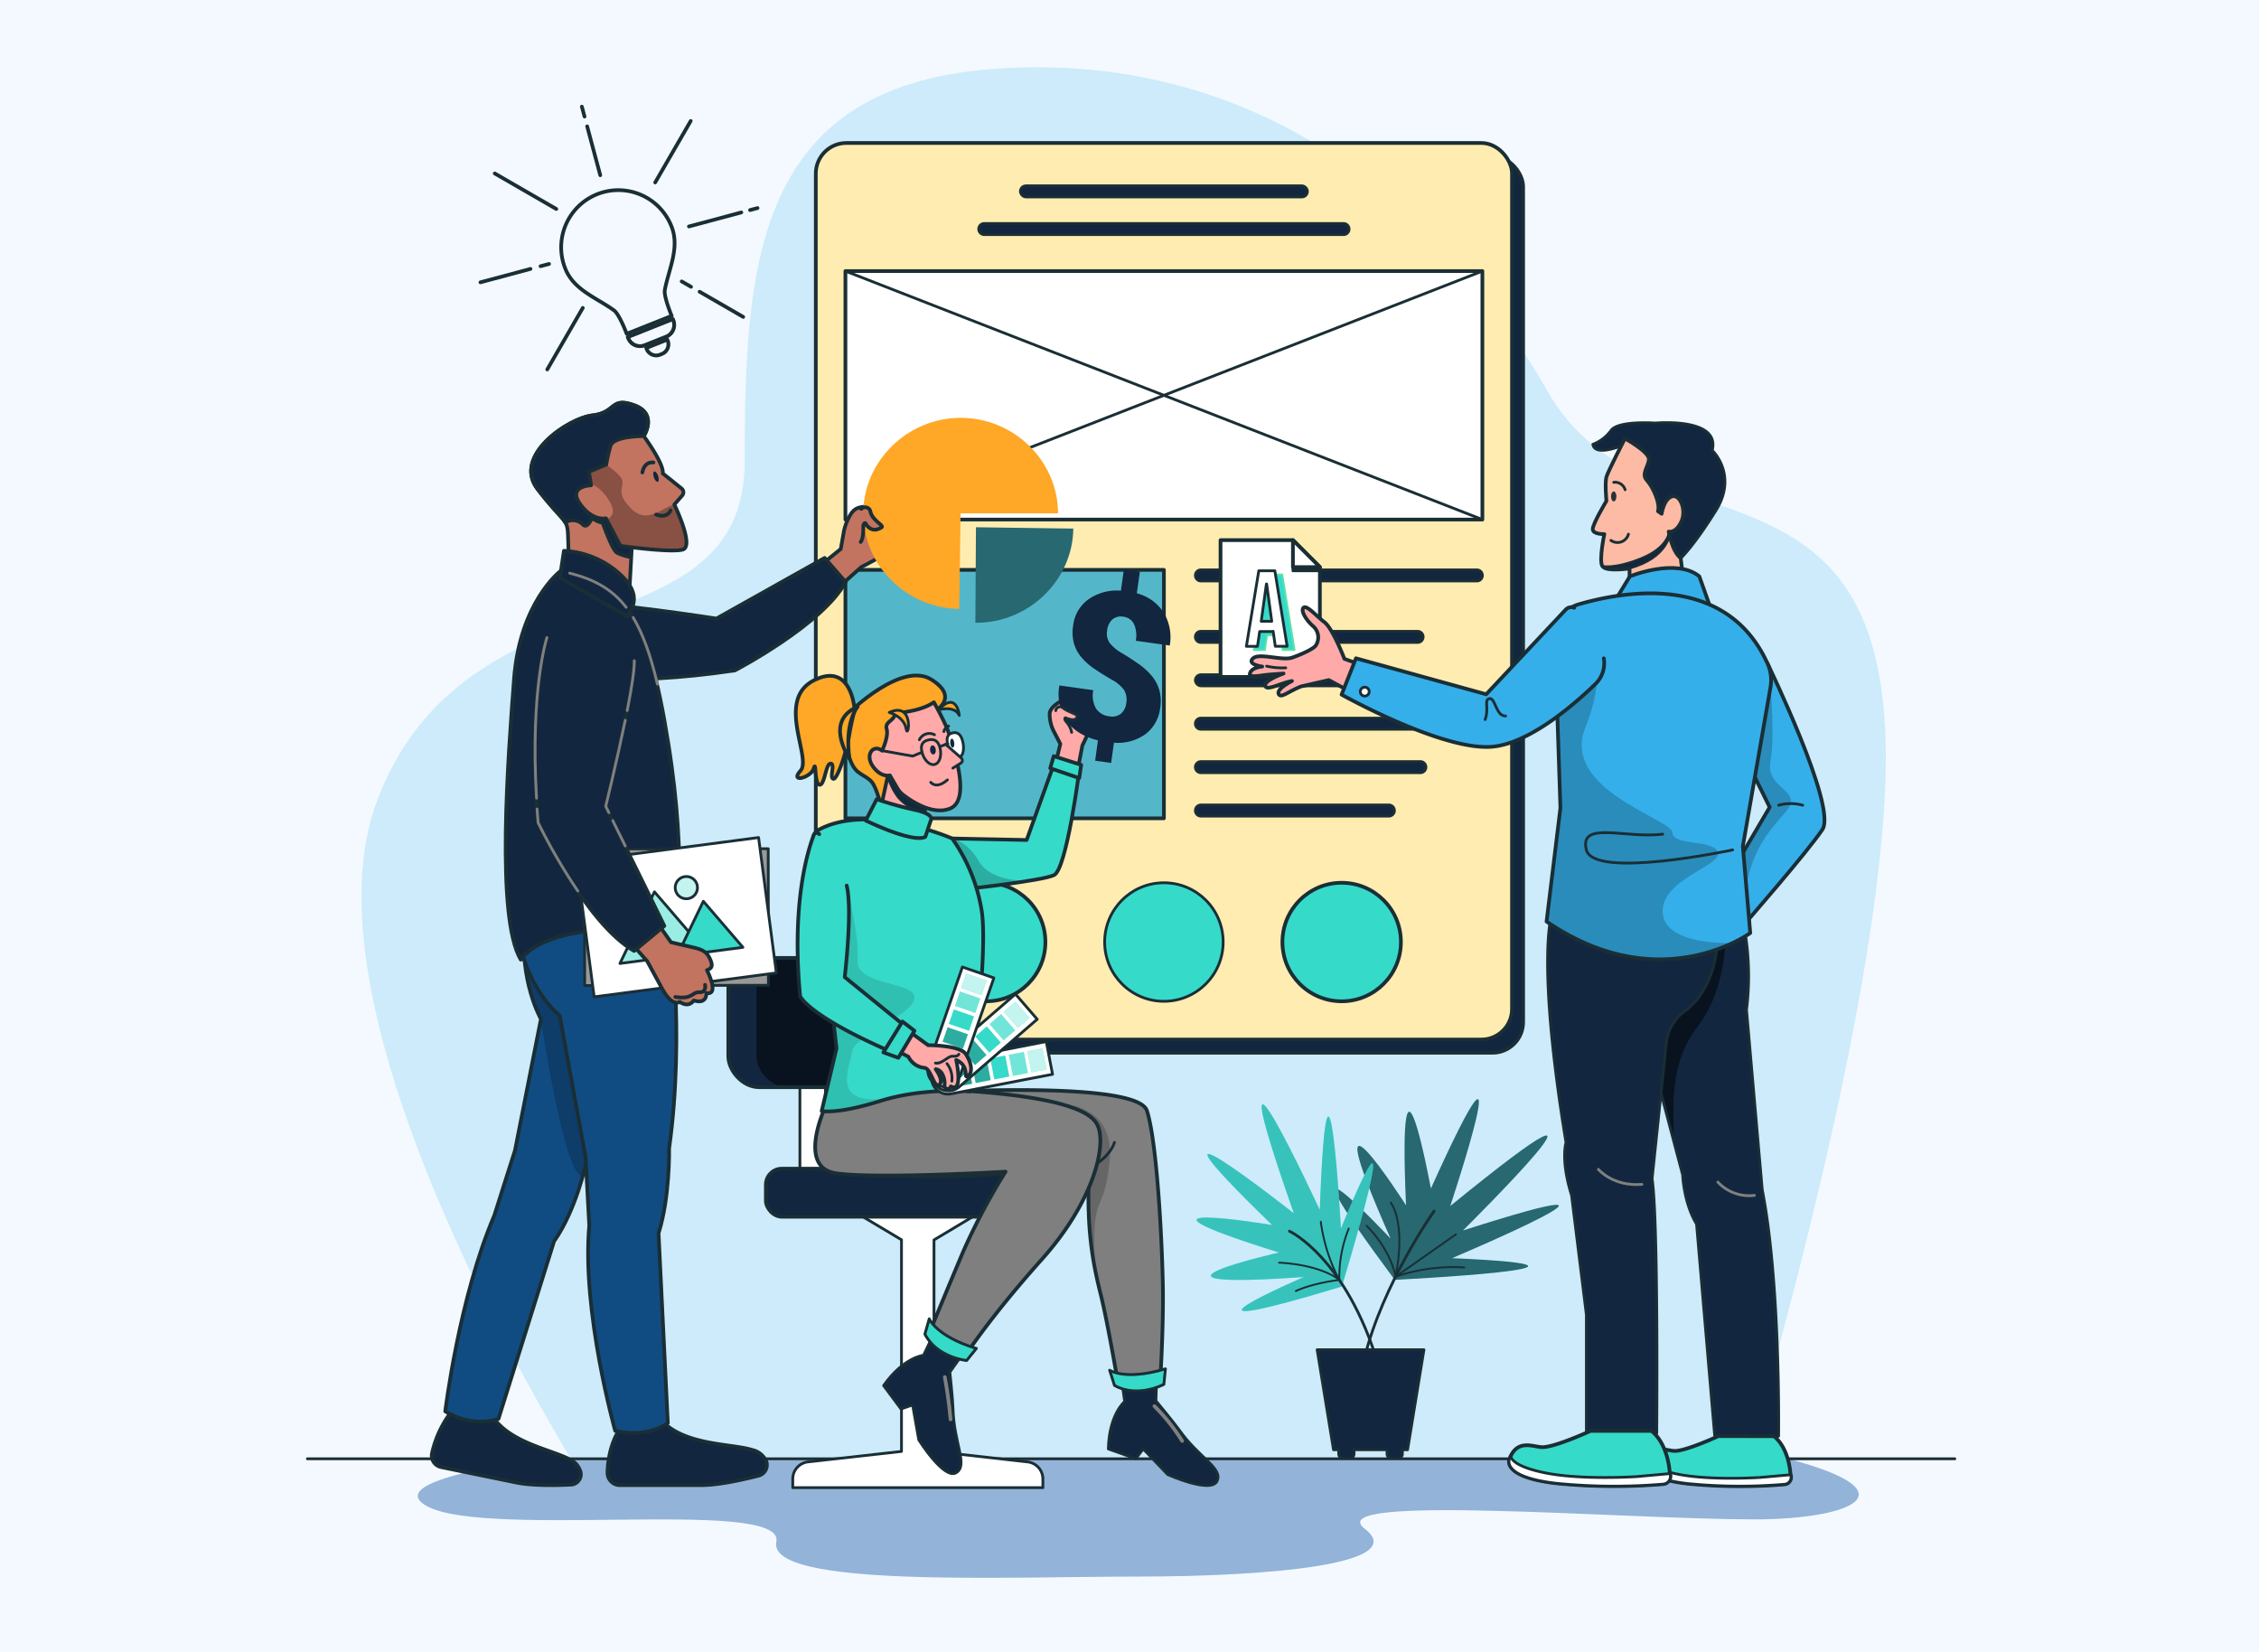 <svg xmlns="http://www.w3.org/2000/svg" xmlns:xlink="http://www.w3.org/1999/xlink" width="610" height="446" viewBox="0 0 610 446">
  <defs>
    <clipPath id="clip-path">
      <rect id="Rectángulo_36016" data-name="Rectángulo 36016" width="86" height="67.08" transform="translate(181.26 184.64)" fill="#36dac9" stroke="#1a2e35" stroke-linecap="round" stroke-linejoin="round" stroke-width="1"/>
    </clipPath>
    <clipPath id="clip-path-2">
      <path id="Trazado_137104" data-name="Trazado 137104" d="M389.34,280l18,68s.25,7.5,3.75,13.25L416,418.52s3.75,5.75,17.25,0c0,0,.58-41-4.42-66.52l-4.25-48.58a72.709,72.709,0,0,0-.75-22.92Z" fill="#12263f" stroke="#1a2e35" stroke-linecap="round" stroke-linejoin="round" stroke-width="0.75"/>
    </clipPath>
    <clipPath id="clip-path-3">
      <path id="Trazado_137116" data-name="Trazado 137116" d="M393,188.05v-3.8s-6.49,1-7.38-.67.57-8.6.57-8.6-3.13.11-3.13-1.34,3.69-7.6,3.69-7.6-.45-4.92,0-6.48,5-10.39,5-10.39,6.71,3.68,6.48,5.7-2.12,3.91-.56,5.58,3.69,6.2,3,8.35l1,.7s.56-4,2.79-4.69,4,3.8,2.46,6.93-3.35,2.57-3.35,2.57.89,5.36,3.24,7.15l.7,5.58Z" fill="#fdbba5" stroke="#1a2e35" stroke-linecap="round" stroke-linejoin="round" stroke-width="1"/>
    </clipPath>
    <clipPath id="clip-path-4">
      <path id="Trazado_137123" data-name="Trazado 137123" d="M430.22,209.84s18.87,38.87,14.87,44.89-21.25,25.77-21.25,25.77l-7-8,14-23.77L423.59,234S420.34,222.43,430.22,209.84Z" fill="#35afea" stroke="#1a2e35" stroke-linecap="round" stroke-linejoin="round" stroke-width="1"/>
    </clipPath>
    <clipPath id="clip-path-5">
      <path id="Trazado_137129" data-name="Trazado 137129" d="M370.59,279.58l3.74-30.66-1.52-46a9,9,0,0,1,6.52-9c12.7-3.68,39.89-8.2,50.89,15.93a11,11,0,0,1,.84,6.46l-7.47,42.95,2,23.42S401.26,300.58,370.59,279.58Z" fill="#35afea" stroke="#1a2e35" stroke-linecap="round" stroke-linejoin="round" stroke-width="1"/>
    </clipPath>
    <clipPath id="clip-path-6">
      <rect id="Rectángulo_36024" data-name="Rectángulo 36024" width="45.55" height="34.89" rx="8.32" transform="translate(149.64 289.42)" fill="#12263f" stroke="#1a2e35" stroke-linecap="round" stroke-linejoin="round" stroke-width="1"/>
    </clipPath>
    <clipPath id="clip-path-7">
      <path id="Trazado_137144" data-name="Trazado 137144" d="M197.76,326.07s62.1-4.16,64.92,4.6,4.16,36.84,4.31,48-.74,25.26-.74,25.26a19.83,19.83,0,0,1-11.44,0s-2.73-16.19-4.71-24.07-4.06-18.36-2.87-34.95c0,0-59.5,9-59.83-1.44S197.76,326.07,197.76,326.07Z" fill="#fff" stroke="#1a2e35" stroke-linecap="round" stroke-linejoin="round" stroke-width="1"/>
    </clipPath>
    <clipPath id="clip-path-8">
      <path id="Trazado_137149" data-name="Trazado 137149" d="M267.68,400.35l-.42,4.2s-7.1,3.81-13.35.29l-1.31-4.12S256.84,403.61,267.68,400.35Z" fill="#36dac9" stroke="#1a2e35" stroke-linecap="round" stroke-linejoin="round" stroke-width="0.75"/>
    </clipPath>
    <clipPath id="clip-path-9">
      <path id="Trazado_137155" data-name="Trazado 137155" d="M176.37,328.41s-8.8,17.6,2.45,19.16,45.68-.45,45.68-.45a174.545,174.545,0,0,0-11.44,21.58c-4.45,10.55-8.91,21.39-8.91,21.39s1.93,5.2,9.8,6.24c0,0,6.39-9.95,20.36-25.55s17.82-31.2,14.85-36.54-18.42-8.25-43.38-9.4Z" fill="#fff" stroke="#1a2e35" stroke-linecap="round" stroke-linejoin="round" stroke-width="1"/>
    </clipPath>
    <clipPath id="clip-path-10">
      <path id="Trazado_137159" data-name="Trazado 137159" d="M216.63,394.85,214,398.11s-8-.74-11.29-7.13l1.19-4.16S205.78,391.58,216.63,394.85Z" fill="#36dac9" stroke="#1a2e35" stroke-linecap="round" stroke-linejoin="round" stroke-width="0.75"/>
    </clipPath>
    <clipPath id="clip-path-11">
      <path id="Trazado_137165" data-name="Trazado 137165" d="M201.94,254.37l1.33-7.81-10.05-8.66-2.85,13.06Z" fill="#ffaaa8" stroke="#1a2e35" stroke-linecap="round" stroke-linejoin="round" stroke-width="1"/>
    </clipPath>
    <clipPath id="clip-path-12">
      <path id="Trazado_137186" data-name="Trazado 137186" d="M210.06,257.16l20.14.41,7.55-21,6.65,2.32s-3.41,26.59-6.82,28.17-24.22,3.8-24.22,3.8S206.94,263.79,210.06,257.16Z" fill="#36dac9" stroke="#1a2e35" stroke-linecap="round" stroke-linejoin="round" stroke-width="1"/>
    </clipPath>
    <clipPath id="clip-path-13">
      <path id="Trazado_137193" data-name="Trazado 137193" d="M172.56,257.6l6.29,56.24-4,16.91s4.2.94,15.87-2.73,24.16-2.56,24.16-2.56S220,288,218,276.31a46.83,46.83,0,0,0-7.91-19.15s-22.41-9.8-36.1-2.32a2.78,2.78,0,0,0-1.43,2.76Z" fill="#36dac9" stroke="#1a2e35" stroke-linecap="round" stroke-linejoin="round" stroke-width="1"/>
    </clipPath>
    <clipPath id="clip-path-14">
      <rect id="Rectángulo_36028" data-name="Rectángulo 36028" width="5.8" height="4.13" transform="matrix(0.189, 0.982, -0.982, 0.189, 234.462, 313.824)" fill="#36dac9"/>
    </clipPath>
    <clipPath id="clip-path-15">
      <rect id="Rectángulo_36031" data-name="Rectángulo 36031" width="5.8" height="4.13" transform="matrix(0.189, 0.982, -0.982, 0.189, 229.441, 314.788)" fill="#36dac9"/>
    </clipPath>
    <clipPath id="clip-path-16">
      <rect id="Rectángulo_36035" data-name="Rectángulo 36035" width="5.79" height="4.13" transform="matrix(0.189, 0.982, -0.982, 0.189, 219.399, 316.713)" fill="#36dac9"/>
    </clipPath>
    <clipPath id="clip-path-17">
      <rect id="Rectángulo_36038" data-name="Rectángulo 36038" width="5.79" height="4.13" transform="matrix(0.189, 0.982, -0.982, 0.189, 214.378, 317.687)" fill="#36dac9"/>
    </clipPath>
    <clipPath id="clip-path-18">
      <rect id="Rectángulo_36041" data-name="Rectángulo 36041" width="5.79" height="4.13" transform="matrix(0.655, 0.756, -0.756, 0.655, 227.153, 301.221)" fill="#36dac9"/>
    </clipPath>
    <clipPath id="clip-path-19">
      <rect id="Rectángulo_36044" data-name="Rectángulo 36044" width="5.8" height="4.13" transform="matrix(0.655, 0.756, -0.756, 0.655, 223.294, 304.576)" fill="#36dac9"/>
    </clipPath>
    <clipPath id="clip-path-20">
      <rect id="Rectángulo_36048" data-name="Rectángulo 36048" width="5.79" height="4.13" transform="matrix(0.655, 0.756, -0.756, 0.655, 215.566, 311.262)" fill="#36dac9"/>
    </clipPath>
    <clipPath id="clip-path-21">
      <rect id="Rectángulo_36051" data-name="Rectángulo 36051" width="5.8" height="4.13" transform="matrix(0.655, 0.756, -0.756, 0.655, 211.701, 314.609)" fill="#36dac9"/>
    </clipPath>
    <clipPath id="clip-path-22">
      <rect id="Rectángulo_36054" data-name="Rectángulo 36054" width="5.8" height="4.13" transform="matrix(0.945, 0.327, -0.327, 0.945, 213.872, 293.646)" fill="#36dac9"/>
    </clipPath>
    <clipPath id="clip-path-23">
      <rect id="Rectángulo_36057" data-name="Rectángulo 36057" width="5.79" height="4.13" transform="matrix(0.945, 0.327, -0.327, 0.945, 212.203, 298.473)" fill="#36dac9"/>
    </clipPath>
    <clipPath id="clip-path-24">
      <rect id="Rectángulo_36061" data-name="Rectángulo 36061" width="5.8" height="4.13" transform="matrix(0.945, 0.327, -0.327, 0.945, 208.855, 308.134)" fill="#36dac9"/>
    </clipPath>
    <clipPath id="clip-path-25">
      <rect id="Rectángulo_36064" data-name="Rectángulo 36064" width="5.79" height="4.13" transform="matrix(0.945, 0.327, -0.327, 0.945, 207.176, 312.971)" fill="#36dac9"/>
    </clipPath>
    <clipPath id="clip-path-26">
      <path id="Trazado_137207" data-name="Trazado 137207" d="M106.34,175.1c.09,2.68.37,10.71.37,10.71l15.94,9.56,1-18.22.55-25,2.61-3.65s3.92-6-2.61-8.33-4.72,2-11.23,2.74-21.72,10.93-14.83,19.91S106.19,170.62,106.34,175.1Z" fill="#c27460" stroke="#1a2e35" stroke-linecap="round" stroke-linejoin="round" stroke-width="1"/>
    </clipPath>
    <clipPath id="clip-path-27">
      <path id="Trazado_137212" data-name="Trazado 137212" d="M112.59,161.81s-6.42.17-3,5,7,3.9,7,3.9l3.91,7.45s13.62,1.92,16.83,1S135.06,167,135.06,167l2.12-2.43a1.32,1.32,0,0,0-.16-1.9l-5.09-4.08c.44-2.52-5.12-10.07-5.12-10.07s-8.24-.08-9,2.69a48.175,48.175,0,0,0-1.13,5L112,158.16Z" fill="#c27460" stroke="#1a2e35" stroke-linecap="round" stroke-linejoin="round" stroke-width="1"/>
    </clipPath>
    <clipPath id="clip-path-28">
      <path id="Trazado_137226" data-name="Trazado 137226" d="M135.55,286.86s-10.68,29.66-24.35,58.08c0,0-2.64,12.49-8.62,21l-15,47.9s-6.58,2.7-14.38-2c0,0,3.72-30.64,13.24-52.87l5.6-17.61,7-35.46s-5.92-10.26-4.35-25.31l26.33-.36Z" fill="#104c82" stroke="#1a2e35" stroke-linecap="round" stroke-linejoin="round" stroke-width="1"/>
    </clipPath>
    <clipPath id="clip-path-29">
      <path id="Trazado_137236" data-name="Trazado 137236" d="M118.88,288.84l11.74-17.98,11.79,17.95Z" fill="#36dac9" stroke="#1a2e35" stroke-linecap="round" stroke-linejoin="round" stroke-width="0.75"/>
    </clipPath>
    <clipPath id="clip-path-30">
      <path id="Trazado_137241" data-name="Trazado 137241" d="M142.31,270.85a3,3,0,1,1-3-3,3,3,0,0,1,3,3Z" fill="#36dac9" stroke="#1a2e35" stroke-linecap="round" stroke-linejoin="round" stroke-width="0.75"/>
    </clipPath>
    <clipPath id="clip-path-31">
      <path id="Trazado_137245" data-name="Trazado 137245" d="M120.37,290.91l9.32-19.34,14,16.28Z" fill="#36dac9" stroke="#1a2e35" stroke-linecap="round" stroke-linejoin="round" stroke-width="0.75"/>
    </clipPath>
    <clipPath id="clip-path-32">
      <path id="Trazado_137250" data-name="Trazado 137250" d="M141.28,270.05a3,3,0,1,1-3.36-2.59A3,3,0,0,1,141.28,270.05Z" fill="#36dac9" stroke="#1a2e35" stroke-linecap="round" stroke-linejoin="round" stroke-width="0.75"/>
    </clipPath>
  </defs>
  <g id="img2" transform="translate(-810 -1124)">
    <rect id="Rectángulo_36070" data-name="Rectángulo 36070" width="610" height="446" transform="translate(810 1124)" fill="#f3f9ff"/>
    <g id="Capa_1" data-name="Capa 1" transform="translate(857.03 1093.224)">
      <path id="Trazado_137079" data-name="Trazado 137079" d="M370.86,136.43c-33.6-59-86.46-91.93-150.16-87s-66.64,52.52-66.64,105.87c0,52.71-75.29,28.13-99.29,91.72-18.7,49.54,29.95,140.08,52.35,177.66H424.88C437.2,382.05,459.61,298.22,462,244,466.4,146.43,397.67,183.52,370.86,136.43Z" fill="#cdebfa"/>
      <g id="Grupo_83483" data-name="Grupo 83483">
        <g id="Grupo_83480" data-name="Grupo 83480">
          <path id="Trazado_137080" data-name="Trazado 137080" d="M344.58,356.4s20.5-61.66-5.23-4.72c0,0-9.09-49.55-6.71,4.52,0,0-26.55-41.5-4.16,9,0,0-34.45-36.73,1.11,11.13,0,0,69.47-3.48,15.49-5.86,0,0,62.84-26.62,2.94-7.47C348,363,401.57,310,344.58,356.4Z" fill="#276871"/>
          <path id="Trazado_137081" data-name="Trazado 137081" d="M340.22,357.76s-13.83,19.47-18.8,39.65" fill="none" stroke="#1a2e35" stroke-linecap="round" stroke-linejoin="round" stroke-width="0.75"/>
        </g>
        <g id="Grupo_83482" data-name="Grupo 83482">
          <g id="Grupo_83481" data-name="Grupo 83481">
            <path id="Trazado_137082" data-name="Trazado 137082" d="M302.35,358.37s-48.34-38.07-5.88,3.15c0,0-47.07-7.83,1.87,7.43,0,0-45.5,10.31,6.7,6.61,0,0-43.8,18.88,10.27,2.58,0,0,19.21-63-.25-15.68,0,0-3.52-64.53-5.71-5C309.35,357.43,279.32,292.69,302.35,358.37Z" fill="#36dac9"/>
            <path id="Trazado_137083" data-name="Trazado 137083" d="M302.35,358.37s-48.34-38.07-5.88,3.15c0,0-47.07-7.83,1.87,7.43,0,0-45.5,10.31,6.7,6.61,0,0-43.8,18.88,10.27,2.58,0,0,19.21-63-.25-15.68,0,0-3.52-64.53-5.71-5C309.35,357.43,279.32,292.69,302.35,358.37Z" fill="#3a8e9b" opacity="0.3"/>
          </g>
          <path id="Trazado_137084" data-name="Trazado 137084" d="M325.16,399.27c-8.69-29-24-36.08-24-36.08" fill="none" stroke="#1a2e35" stroke-linecap="round" stroke-linejoin="round" stroke-width="0.75"/>
        </g>
        <path id="Trazado_137085" data-name="Trazado 137085" d="M322,361.74s6.2,5.82,7.84,13.74a48,48,0,0,1,18.51-2.5" fill="none" stroke="#1a2e35" stroke-linecap="round" stroke-linejoin="round" stroke-width="0.5"/>
        <path id="Trazado_137086" data-name="Trazado 137086" d="M328.51,355.48s4.26,5.17,1.3,20l16.3-11.43" fill="none" stroke="#1a2e35" stroke-linecap="round" stroke-linejoin="round" stroke-width="0.5"/>
        <path id="Trazado_137087" data-name="Trazado 137087" d="M317.18,362.48a35.209,35.209,0,0,0-2.55,13.87s-6.95.78-11.74,3" fill="none" stroke="#1a2e35" stroke-linecap="round" stroke-linejoin="round" stroke-width="0.5"/>
        <path id="Trazado_137088" data-name="Trazado 137088" d="M309.62,360.64a47.62,47.62,0,0,0,5,15.71s-4.46-4-16.25-4.66" fill="none" stroke="#1a2e35" stroke-linecap="round" stroke-linejoin="round" stroke-width="0.5"/>
        <path id="Trazado_137089" data-name="Trazado 137089" d="M308.64,395.2h28.84l-4.42,27h-1.4v1.09a1.4,1.4,0,0,1-1.4,1.4h-1.35a1.4,1.4,0,0,1-1.4-1.4V422.2h-8.9v1.09a1.4,1.4,0,0,1-1.4,1.4h-1.35a1.4,1.4,0,0,1-1.4-1.4V422.2h-1.4Z" fill="#12263f" stroke="#1a2e35" stroke-linecap="round" stroke-linejoin="round" stroke-width="0.75"/>
      </g>
      <path id="Trazado_137090" data-name="Trazado 137090" d="M435.82,424.64H98.31c-20.37,3.11-36.71,7.15-31.57,11.75,12,10.77,98.41-1.81,95.87,10.66s62.27,9.39,97.53,9.39,73.75-3.31,61.37-12.89S391.36,441,426.71,441C452.51,441,470.19,433.77,435.82,424.64Z" fill="#93b3d8"/>
      <line id="Línea_329" data-name="Línea 329" x2="444.87" transform="translate(35.97 424.64)" fill="none" stroke="#1a2e35" stroke-linecap="round" stroke-linejoin="round" stroke-width="0.75"/>
      <g id="Grupo_83488" data-name="Grupo 83488">
        <rect id="Rectángulo_36010" data-name="Rectángulo 36010" width="188" height="242.07" rx="8.26" transform="translate(176.26 72.94)" fill="#12263f" stroke="#1a2e35" stroke-linecap="round" stroke-linejoin="round" stroke-width="1"/>
        <g id="Grupo_83484" data-name="Grupo 83484">
          <rect id="Rectángulo_36011" data-name="Rectángulo 36011" width="188" height="242.07" rx="8.26" transform="translate(173.26 69.38)" fill="#ffecb1"/>
          <rect id="Rectángulo_36012" data-name="Rectángulo 36012" width="188" height="242.07" rx="8.26" transform="translate(173.26 69.38)" fill="none" stroke="#1a2e35" stroke-linecap="round" stroke-linejoin="round" stroke-width="1"/>
        </g>
        <rect id="Rectángulo_36013" data-name="Rectángulo 36013" width="172" height="67.08" transform="translate(181.26 103.97)" fill="#fff" stroke="#1a2e35" stroke-linecap="round" stroke-linejoin="round" stroke-width="1"/>
        <line id="Línea_330" data-name="Línea 330" x1="172" y1="67.08" transform="translate(181.26 103.97)" fill="none" stroke="#1a2e35" stroke-linecap="round" stroke-linejoin="round" stroke-width="0.75"/>
        <line id="Línea_331" data-name="Línea 331" y1="67.08" x2="172" transform="translate(181.26 103.97)" fill="none" stroke="#1a2e35" stroke-linecap="round" stroke-linejoin="round" stroke-width="0.75"/>
        <g id="Grupo_83486" data-name="Grupo 83486">
          <rect id="Rectángulo_36014" data-name="Rectángulo 36014" width="86" height="67.08" transform="translate(181.26 184.64)" fill="#36dac9"/>
          <g id="Grupo_83485" data-name="Grupo 83485" clip-path="url(#clip-path)">
            <rect id="Rectángulo_36015" data-name="Rectángulo 36015" width="86" height="67.08" transform="translate(181.26 184.64)" fill="#7395cb" opacity="0.5"/>
          </g>
          <rect id="Rectángulo_36017" data-name="Rectángulo 36017" width="86" height="67.08" transform="translate(181.26 184.64)" fill="none" stroke="#1a2e35" stroke-linecap="round" stroke-linejoin="round" stroke-width="1"/>
        </g>
        <rect id="Rectángulo_36018" data-name="Rectángulo 36018" width="77.5" height="3" rx="1.5" transform="translate(228.51 80.95)" fill="#12263f" stroke="#1a2e35" stroke-linecap="round" stroke-linejoin="round" stroke-width="0.75"/>
        <path id="Trazado_137091" data-name="Trazado 137091" d="M351.76,187.64h-74.5a1.5,1.5,0,0,1-1.5-1.5h0a1.5,1.5,0,0,1,1.5-1.5h74.5a1.5,1.5,0,0,1,1.5,1.5h0a1.5,1.5,0,0,1-1.5,1.5Z" fill="#12263f" stroke="#1a2e35" stroke-linecap="round" stroke-linejoin="round" stroke-width="0.75"/>
        <path id="Trazado_137092" data-name="Trazado 137092" d="M335.76,204.23h-58.5a1.51,1.51,0,0,1-1.5-1.5h0a1.5,1.5,0,0,1,1.5-1.5h58.5a1.5,1.5,0,0,1,1.5,1.5h0a1.5,1.5,0,0,1-1.5,1.5Z" fill="#12263f" stroke="#1a2e35" stroke-linecap="round" stroke-linejoin="round" stroke-width="0.75"/>
        <rect id="Rectángulo_36019" data-name="Rectángulo 36019" width="53.75" height="3" rx="1.5" transform="translate(275.76 212.95)" fill="#12263f" stroke="#1a2e35" stroke-linecap="round" stroke-linejoin="round" stroke-width="0.75"/>
        <path id="Trazado_137093" data-name="Trazado 137093" d="M342.76,227.67h-65.5a1.5,1.5,0,0,1-1.5-1.5h0a1.5,1.5,0,0,1,1.5-1.5h65.5a1.5,1.5,0,0,1,1.5,1.5h0A1.5,1.5,0,0,1,342.76,227.67Z" fill="#12263f" stroke="#1a2e35" stroke-linecap="round" stroke-linejoin="round" stroke-width="0.75"/>
        <path id="Trazado_137094" data-name="Trazado 137094" d="M336.51,239.4H277.26a1.51,1.51,0,0,1-1.5-1.5h0a1.5,1.5,0,0,1,1.5-1.5h59.25a1.5,1.5,0,0,1,1.5,1.5h0a1.5,1.5,0,0,1-1.5,1.5Z" fill="#12263f" stroke="#1a2e35" stroke-linecap="round" stroke-linejoin="round" stroke-width="0.75"/>
        <path id="Trazado_137095" data-name="Trazado 137095" d="M328,251.12H277.26a1.5,1.5,0,0,1-1.5-1.5h0a1.5,1.5,0,0,1,1.5-1.5H328a1.5,1.5,0,0,1,1.5,1.5h0A1.5,1.5,0,0,1,328,251.12Z" fill="#12263f" stroke="#1a2e35" stroke-linecap="round" stroke-linejoin="round" stroke-width="0.75"/>
        <path id="Trazado_137096" data-name="Trazado 137096" d="M315.76,94.12h-97a1.51,1.51,0,0,1-1.5-1.5h0a1.5,1.5,0,0,1,1.5-1.5h97a1.5,1.5,0,0,1,1.5,1.5h0A1.5,1.5,0,0,1,315.76,94.12Z" fill="#12263f" stroke="#1a2e35" stroke-linecap="round" stroke-linejoin="round" stroke-width="0.75"/>
        <circle id="Elipse_6709" data-name="Elipse 6709" cx="16" cy="16" r="16" transform="translate(251.26 269.12)" fill="#36dac9" stroke="#1a2e35" stroke-linecap="round" stroke-linejoin="round" stroke-width="0.75"/>
        <g id="Grupo_83487" data-name="Grupo 83487">
          <circle id="Elipse_6710" data-name="Elipse 6710" cx="16" cy="16" r="16" transform="translate(203.26 269.12)" fill="#36dac9" stroke="#1a2e35" stroke-linecap="round" stroke-linejoin="round" stroke-width="1"/>
          <circle id="Elipse_6711" data-name="Elipse 6711" cx="16" cy="16" r="16" transform="translate(299.26 269.12)" fill="#36dac9" stroke="#1a2e35" stroke-linecap="round" stroke-linejoin="round" stroke-width="1"/>
        </g>
      </g>
      <g id="Grupo_83489" data-name="Grupo 83489">
        <path id="Trazado_137097" data-name="Trazado 137097" d="M309.38,213.55H282.55V176.61H302.1l7.28,7.28Z" fill="#fff" stroke="#1a2e35" stroke-linecap="round" stroke-linejoin="round" stroke-width="1"/>
        <path id="Trazado_137098" data-name="Trazado 137098" d="M302.1,176.61h0v8.28h7.28v-1Z" fill="#12263f" stroke="#1a2e35" stroke-linecap="round" stroke-linejoin="round" stroke-width="0.75"/>
        <path id="Trazado_137099" data-name="Trazado 137099" d="M302.1,183.89h7.28l-7.28-7.28Z" fill="#fff" stroke="#1a2e35" stroke-linecap="round" stroke-linejoin="round" stroke-width="1"/>
        <path id="Trazado_137100" data-name="Trazado 137100" d="M294.88,185.89h4.34l3.32,20.38h-3.2l-.58-4.05v.06h-3.64l-.59,4h-3Zm3.5,13.63L297,189.44h-.06l-1.4,10.08Z" fill="#36dac9" stroke="#5ae4a7" stroke-linecap="round" stroke-linejoin="round" stroke-width="0.5"/>
        <path id="Trazado_137101" data-name="Trazado 137101" d="M292.88,184.89h4.34l3.32,20.38h-3.2l-.58-4.05v.06h-3.64l-.59,4h-3Zm3.5,13.63L295,188.44h-.06l-1.4,10.08Z" fill="#fff" stroke="#1a2e35" stroke-linecap="round" stroke-linejoin="round" stroke-width="0.75"/>
      </g>
      <g id="Grupo_83504" data-name="Grupo 83504">
        <g id="Grupo_83492" data-name="Grupo 83492">
          <g id="Grupo_83491" data-name="Grupo 83491">
            <path id="Trazado_137102" data-name="Trazado 137102" d="M389.34,280l18,68s.25,7.5,3.75,13.25L416,418.52s3.75,5.75,17.25,0c0,0,.58-41-4.42-66.52l-4.25-48.58a72.709,72.709,0,0,0-.75-22.92Z" fill="#12263f"/>
            <g id="Grupo_83490" data-name="Grupo 83490" clip-path="url(#clip-path-2)">
              <path id="Trazado_137103" data-name="Trazado 137103" d="M418.92,278.92s1.58,17.18-7.61,29.16-5.72,25.67-6.39,39.5-9.5-36.16-9.5-36.16l13.67-34.17Z" opacity="0.5"/>
            </g>
            <path id="Trazado_137105" data-name="Trazado 137105" d="M389.34,280l18,68s.25,7.5,3.75,13.25L416,418.52s3.75,5.75,17.25,0c0,0,.58-41-4.42-66.52l-4.25-48.58a72.709,72.709,0,0,0-.75-22.92Z" fill="none" stroke="#1a2e35" stroke-linecap="round" stroke-linejoin="round" stroke-width="0.75"/>
          </g>
          <path id="Trazado_137106" data-name="Trazado 137106" d="M417,418.52s-8.67,4-11.77,4c-2.14,0-6.12-2.15-8,2.83,0,0-2.27,4.42,11.43,6a144,144,0,0,0,26.21.19,1.9,1.9,0,0,0,1.71-2.25l-.17-.88s-.34-6.57-4.42-9.86Z" fill="#36dac9" stroke="#1a2e35" stroke-linecap="round" stroke-linejoin="round" stroke-width="1"/>
          <path id="Trazado_137107" data-name="Trazado 137107" d="M406.2,428.83c-8.91-1.74-8.67-4.18-8.67-4.18h0a7.273,7.273,0,0,0-.3.68s-2.27,4.42,11.43,6a144,144,0,0,0,26.21.19,1.9,1.9,0,0,0,1.71-2.25l-.06-.32-8.14.72S415.11,430.57,406.2,428.83Z" fill="#fff" stroke="#1a2e35" stroke-linecap="round" stroke-linejoin="round" stroke-width="0.75"/>
          <path id="Trazado_137108" data-name="Trazado 137108" d="M416.84,349.93a11.56,11.56,0,0,0,9.87,3.59" fill="none" stroke="gray" stroke-linecap="round" stroke-linejoin="round" stroke-width="0.75"/>
        </g>
        <g id="Grupo_83493" data-name="Grupo 83493">
          <path id="Trazado_137109" data-name="Trazado 137109" d="M372.09,277.25s-4.5,11.75,3.75,62c0,0-1.5,4.75,1.5,14.25l4,32.25v32s2.75,6.75,19,0c0,0,.5-56.75-1.25-68.75l3.83-36.63a12.3,12.3,0,0,1,5-8.6c3.57-2.63,8.15-8.15,8.9-19.32Z" fill="#12263f" stroke="#1a2e35" stroke-linecap="round" stroke-linejoin="round" stroke-width="0.75"/>
          <path id="Trazado_137110" data-name="Trazado 137110" d="M382.46,417.12s-9.57,4.4-13,4.38c-2.35,0-6.75-2.38-8.87,3.12,0,0-2.5,4.88,12.62,6.63a158.46,158.46,0,0,0,28.93.21A2.1,2.1,0,0,0,404,429l-.19-1s-.38-7.25-4.88-10.88Z" fill="#36dac9" stroke="#1a2e35" stroke-linecap="round" stroke-linejoin="round" stroke-width="1"/>
          <path id="Trazado_137111" data-name="Trazado 137111" d="M370.51,428.5c-9.84-1.92-9.58-4.62-9.58-4.62h0c-.12.24-.23.48-.34.75,0,0-2.5,4.88,12.62,6.63a158.462,158.462,0,0,0,28.93.21A2.1,2.1,0,0,0,404,429l-.07-.36-9,.81S380.34,430.42,370.51,428.5Z" fill="#fff" stroke="#1a2e35" stroke-linecap="round" stroke-linejoin="round" stroke-width="0.75"/>
          <path id="Trazado_137112" data-name="Trazado 137112" d="M384.59,346.5s3.92,4.69,11.75,4.05" fill="none" stroke="gray" stroke-linecap="round" stroke-linejoin="round" stroke-width="0.75"/>
        </g>
        <g id="Grupo_83496" data-name="Grupo 83496">
          <path id="Trazado_137113" data-name="Trazado 137113" d="M391.8,150.75s-8.09,3.62-8.71,0A11.07,11.07,0,0,0,388,147c1.95-2.75,11.95-2,11.95-2s17.63-1.65,15.38,7.36c0,0,7,6.61,1,16.25s-9.45,12.85-9.45,12.85l-6-1-8.34-25.38Z" fill="#12263f" stroke="#1a2e35" stroke-linecap="round" stroke-linejoin="round" stroke-width="0.75"/>
          <g id="Grupo_83495" data-name="Grupo 83495">
            <path id="Trazado_137114" data-name="Trazado 137114" d="M393,188.05v-3.8s-6.49,1-7.38-.67.57-8.6.57-8.6-3.13.11-3.13-1.34,3.69-7.6,3.69-7.6-.45-4.92,0-6.48,5-10.39,5-10.39,6.71,3.68,6.48,5.7-2.12,3.91-.56,5.58,3.69,6.2,3,8.35l1,.7s.56-4,2.79-4.69,4,3.8,2.46,6.93-3.35,2.57-3.35,2.57.89,5.36,3.24,7.15l.7,5.58Z" fill="#fdbba5"/>
            <g id="Grupo_83494" data-name="Grupo 83494" clip-path="url(#clip-path-3)">
              <path id="Trazado_137115" data-name="Trazado 137115" d="M385.65,183.58s3.31.84,10.56-2.12,7.44-7.15,7.44-7.15l.31.56s-.62,6.59-10.93,9.38c-8.31,2.25-8.32.62-8.32.62Z" fill="#12263f" stroke="#1a2e35" stroke-linecap="round" stroke-linejoin="round" stroke-width="0.5"/>
            </g>
            <path id="Trazado_137117" data-name="Trazado 137117" d="M393,188.05v-3.8s-6.49,1-7.38-.67.57-8.6.57-8.6-3.13.11-3.13-1.34,3.69-7.6,3.69-7.6-.45-4.92,0-6.48,5-10.39,5-10.39,6.71,3.68,6.48,5.7-2.12,3.91-.56,5.58,3.69,6.2,3,8.35l1,.7s.56-4,2.79-4.69,4,3.8,2.46,6.93-3.35,2.57-3.35,2.57.89,5.36,3.24,7.15l.7,5.58Z" fill="none" stroke="#1a2e35" stroke-linecap="round" stroke-linejoin="round" stroke-width="1"/>
          </g>
          <path id="Trazado_137118" data-name="Trazado 137118" d="M392.7,175a3.06,3.06,0,0,1-4.73,1.68" fill="none" stroke="#1a2e35" stroke-linecap="round" stroke-linejoin="round" stroke-width="0.75"/>
          <path id="Trazado_137119" data-name="Trazado 137119" d="M388.73,161a2.84,2.84,0,0,1,3.07,2" fill="none" stroke="#1a2e35" stroke-linecap="round" stroke-linejoin="round" stroke-width="0.75"/>
          <path id="Trazado_137120" data-name="Trazado 137120" d="M388,164.81c0,.74.32,1.34.72,1.34s.73-.6.73-1.34-.33-1.34-.73-1.34S388,164.07,388,164.81Z" fill="#263237"/>
        </g>
        <g id="Grupo_83499" data-name="Grupo 83499">
          <g id="Grupo_83498" data-name="Grupo 83498">
            <path id="Trazado_137121" data-name="Trazado 137121" d="M430.22,209.84s18.87,38.87,14.87,44.89-21.25,25.77-21.25,25.77l-7-8,14-23.77L423.59,234S420.34,222.43,430.22,209.84Z" fill="#35afea"/>
            <g id="Grupo_83497" data-name="Grupo 83497" clip-path="url(#clip-path-4)">
              <path id="Trazado_137122" data-name="Trazado 137122" d="M431.06,216.3s1.22,13.2,0,19.95,6.38,7.48,5.45,11.49-13.42,9.84-12.67,32.76-8.5-39-8.5-39l6.75-24.39,4.75-6.37Z" opacity="0.2"/>
            </g>
            <path id="Trazado_137124" data-name="Trazado 137124" d="M430.22,209.84s18.87,38.87,14.87,44.89-21.25,25.77-21.25,25.77l-7-8,14-23.77L423.59,234S420.34,222.43,430.22,209.84Z" fill="none" stroke="#1a2e35" stroke-linecap="round" stroke-linejoin="round" stroke-width="1"/>
          </g>
          <path id="Trazado_137125" data-name="Trazado 137125" d="M433.28,248.18a12.22,12.22,0,0,1,6.47,0" fill="none" stroke="#1a2e35" stroke-linecap="round" stroke-linejoin="round" stroke-width="0.75"/>
        </g>
        <g id="Grupo_83502" data-name="Grupo 83502">
          <path id="Trazado_137126" data-name="Trazado 137126" d="M388.59,193.75l4.5-7.36s12.5-5.11,18.75,0l3.5,9.86Z" fill="#35afea" stroke="#1a2e35" stroke-linecap="round" stroke-linejoin="round" stroke-width="1"/>
          <g id="Grupo_83501" data-name="Grupo 83501">
            <path id="Trazado_137127" data-name="Trazado 137127" d="M370.59,279.58l3.74-30.66-1.52-46a9,9,0,0,1,6.52-9c12.7-3.68,39.89-8.2,50.89,15.93a11,11,0,0,1,.84,6.46l-7.47,42.95,2,23.42S401.26,300.58,370.59,279.58Z" fill="#35afea"/>
            <g id="Grupo_83500" data-name="Grupo 83500" clip-path="url(#clip-path-5)">
              <path id="Trazado_137128" data-name="Trazado 137128" d="M381.13,201.23s7,8.74,0,25.77,23.46,24.92,23.46,28.59,11.5,1.73,12.25,5.44-15.5,7.22-14.88,16.22,18.88,8.12,18.88,8.12l-11,11.38-38.88-1-18.12-18.5,12.25-35.74,5.77-28.17,1.95-10.47Z" opacity="0.2"/>
            </g>
            <path id="Trazado_137130" data-name="Trazado 137130" d="M370.59,279.58l3.74-30.66-1.52-46a9,9,0,0,1,6.52-9c12.7-3.68,39.89-8.2,50.89,15.93a11,11,0,0,1,.84,6.46l-7.47,42.95,2,23.42S401.26,300.58,370.59,279.58Z" fill="none" stroke="#1a2e35" stroke-linecap="round" stroke-linejoin="round" stroke-width="1"/>
          </g>
          <path id="Trazado_137131" data-name="Trazado 137131" d="M420.84,260.25s-37.5,8-39.5,0,10.5-3,20.62-4.25" fill="none" stroke="#1a2e35" stroke-linecap="round" stroke-linejoin="round" stroke-width="0.75"/>
        </g>
        <g id="Grupo_83503" data-name="Grupo 83503">
          <path id="Trazado_137132" data-name="Trazado 137132" d="M328,213l-12-4.34s-3.15-8.23-5.41-9.92-5-5-5.75-3.74c-.53.89.86,3.26,2.77,4.9a3.985,3.985,0,0,1,.76,5c-.42.94-3.77,2.49-6.47,3.43s-9-1.4-10.62.24,2.53,2.17,2.53,2.17-3.08.23-3.35,2c-.17,1.07,2.91.41,4.43.25s4.68-.37,4.68-.37-5.32,1.85-4.94,3.33,4.12-.77,7.21-1.3c0,0-4.16,2.06-3.61,3.45s2.55-.62,6.1-2l7.46-1.71,12.15,6.56Z" fill="#ffaaa8" stroke="#1a2e35" stroke-linecap="round" stroke-linejoin="round" stroke-width="1"/>
          <path id="Trazado_137133" data-name="Trazado 137133" d="M295,210.63a19.24,19.24,0,0,0,5.16.46" fill="none" stroke="#1a2e35" stroke-linecap="round" stroke-linejoin="round" stroke-width="0.75"/>
          <path id="Trazado_137134" data-name="Trazado 137134" d="M378.06,194.87a2.1,2.1,0,0,0-2.31.51l-21.46,22.85-35.17-9.72-3.88,9.81s26.68,14.92,40.24,14.1c10.29-.62,22.87-11.69,28.33-17a7.79,7.79,0,0,0,2.23-6.9" fill="#35afea" stroke="#1a2e35" stroke-linecap="round" stroke-linejoin="round" stroke-width="1"/>
          <path id="Trazado_137135" data-name="Trazado 137135" d="M322.68,217.32a1.2,1.2,0,1,1-2.37.38,1.2,1.2,0,1,1,2.37-.38Z" fill="#fff" stroke="#1a2e35" stroke-linecap="round" stroke-linejoin="round" stroke-width="0.75"/>
          <path id="Trazado_137136" data-name="Trazado 137136" d="M354,225.05c1.14-3-.42-5.38,1.18-5.66s1.71,4.78,4.36,4.7" fill="none" stroke="#1a2e35" stroke-linecap="round" stroke-linejoin="round" stroke-width="0.75"/>
        </g>
      </g>
      <g id="Grupo_83559" data-name="Grupo 83559">
        <g id="Grupo_83507" data-name="Grupo 83507">
          <path id="Trazado_137137" data-name="Trazado 137137" d="M230.42,425.48l-25.24-2.84V365.55l13-7.79v-2.83H183.4v2.83l13,7.75v57.14l-25.24,2.83a4.64,4.64,0,0,0-4.12,4.61v2.35h67.54v-2.35a4.64,4.64,0,0,0-4.16-4.61Z" fill="#fff" stroke="#1a2e35" stroke-linecap="round" stroke-linejoin="round" stroke-width="0.75"/>
          <rect id="Rectángulo_36020" data-name="Rectángulo 36020" width="6.9" height="31.34" transform="translate(168.97 321.46)" fill="#fff" stroke="#1a2e35" stroke-linecap="round" stroke-linejoin="round" stroke-width="0.75"/>
          <rect id="Rectángulo_36021" data-name="Rectángulo 36021" width="81.99" height="12.98" rx="4.33" transform="translate(159.78 346.31)" fill="#12263f" stroke="#1a2e35" stroke-linecap="round" stroke-linejoin="round" stroke-width="1"/>
          <g id="Grupo_83506" data-name="Grupo 83506">
            <rect id="Rectángulo_36022" data-name="Rectángulo 36022" width="45.55" height="34.89" rx="8.32" transform="translate(149.64 289.42)" fill="#12263f"/>
            <g id="Grupo_83505" data-name="Grupo 83505" clip-path="url(#clip-path-6)">
              <rect id="Rectángulo_36023" data-name="Rectángulo 36023" width="45.55" height="34.89" rx="8.32" transform="translate(157.24 289.42)" opacity="0.5"/>
            </g>
            <rect id="Rectángulo_36025" data-name="Rectángulo 36025" width="45.55" height="34.89" rx="8.32" transform="translate(149.64 289.42)" fill="none" stroke="#1a2e35" stroke-linecap="round" stroke-linejoin="round" stroke-width="1"/>
          </g>
        </g>
        <g id="Grupo_83508" data-name="Grupo 83508">
          <path id="Trazado_137138" data-name="Trazado 137138" d="M227.2,344.34a29,29,0,0,1,7.11-4.16" fill="none" stroke="#1a2e35" stroke-linecap="round" stroke-linejoin="round" stroke-width="0.75"/>
          <path id="Trazado_137139" data-name="Trazado 137139" d="M231.48,337.8s-7.24,5.94-5.77,6.84" fill="none" stroke="#1a2e35" stroke-linecap="round" stroke-linejoin="round" stroke-width="0.75"/>
        </g>
        <g id="Grupo_83513" data-name="Grupo 83513">
          <path id="Trazado_137140" data-name="Trazado 137140" d="M254.43,393.34l2.24,15.84s-4.21,3.44-4.41,12.8l7.41,2.64,2-2.64,6.62,6.91s11.73,5.28,13.33,1.75-4.86-6.15-10.33-13.91c-1.43-2-6.18-7.72-6.18-7.72l.48-16.54Z" fill="#12263f" stroke="#1a2e35" stroke-linecap="round" stroke-linejoin="round" stroke-width="0.75"/>
          <g id="Grupo_83510" data-name="Grupo 83510">
            <path id="Trazado_137141" data-name="Trazado 137141" d="M197.76,326.07s62.1-4.16,64.92,4.6,4.16,36.84,4.31,48-.74,25.26-.74,25.26a19.83,19.83,0,0,1-11.44,0s-2.73-16.19-4.71-24.07-4.06-18.36-2.87-34.95c0,0-59.5,9-59.83-1.44S197.76,326.07,197.76,326.07Z" fill="#fff"/>
            <g id="Grupo_83509" data-name="Grupo 83509" clip-path="url(#clip-path-7)">
              <path id="Trazado_137142" data-name="Trazado 137142" d="M197.76,326.07s62.1-4.16,64.92,4.6,4.16,36.84,4.31,48-.74,25.26-.74,25.26a19.83,19.83,0,0,1-11.44,0s-2.73-16.19-4.71-24.07-4.06-18.36-2.87-34.95c0,0-59.5,9-59.83-1.44S197.76,326.07,197.76,326.07Z" opacity="0.5"/>
              <path id="Trazado_137143" data-name="Trazado 137143" d="M239.22,328.8s14.93-.21,13.38,15.54-5.07,6.48-3.9,29.28-12.14-21.13-12.14-21.13V332.54Z" opacity="0.2"/>
            </g>
            <path id="Trazado_137145" data-name="Trazado 137145" d="M197.76,326.07s62.1-4.16,64.92,4.6,4.16,36.84,4.31,48-.74,25.26-.74,25.26a19.83,19.83,0,0,1-11.44,0s-2.73-16.19-4.71-24.07-4.06-18.36-2.87-34.95c0,0-59.5,9-59.83-1.44S197.76,326.07,197.76,326.07Z" fill="none" stroke="#1a2e35" stroke-linecap="round" stroke-linejoin="round" stroke-width="1"/>
          </g>
          <path id="Trazado_137146" data-name="Trazado 137146" d="M253.9,339.21s-.64,2.88-4.66,5.68" fill="none" stroke="#1a2e35" stroke-linecap="round" stroke-linejoin="round" stroke-width="0.75"/>
          <g id="Grupo_83512" data-name="Grupo 83512">
            <path id="Trazado_137147" data-name="Trazado 137147" d="M267.68,400.35l-.42,4.2s-7.1,3.81-13.35.29l-1.31-4.12S256.84,403.61,267.68,400.35Z" fill="#36dac9"/>
            <g id="Grupo_83511" data-name="Grupo 83511" clip-path="url(#clip-path-8)">
              <path id="Trazado_137148" data-name="Trazado 137148" d="M267.68,400.35l-.42,4.2s-7.1,3.81-13.35.29l-1.31-4.12S256.84,403.61,267.68,400.35Z" fill="#36dac9" stroke="#1a2e35" stroke-miterlimit="10" stroke-width="0.75" opacity="0.3"/>
            </g>
            <path id="Trazado_137150" data-name="Trazado 137150" d="M267.68,400.35l-.42,4.2s-7.1,3.81-13.35.29l-1.31-4.12S256.84,403.61,267.68,400.35Z" fill="none" stroke="#1a2e35" stroke-linecap="round" stroke-linejoin="round" stroke-width="0.75"/>
          </g>
          <path id="Trazado_137151" data-name="Trazado 137151" d="M264.71,410.44a53.12,53.12,0,0,1,7.48,9.38" fill="none" stroke="gray" stroke-linecap="round" stroke-linejoin="round" stroke-width="1"/>
        </g>
        <g id="Grupo_83518" data-name="Grupo 83518">
          <path id="Trazado_137152" data-name="Trazado 137152" d="M209.27,382.27l-6.92,14.42s-5.41.53-10.78,8.19l4.7,6.31,3.13-1.08,1.67,9.42s6.82,10.9,10.11,8.86-.63-7.82-.87-17.31c-.06-2.47-.85-9.84-.85-9.84l9.58-13.5Z" fill="#12263f" stroke="#1a2e35" stroke-linecap="round" stroke-linejoin="round" stroke-width="0.75"/>
          <g id="Grupo_83515" data-name="Grupo 83515">
            <path id="Trazado_137153" data-name="Trazado 137153" d="M176.37,328.41s-8.8,17.6,2.45,19.16,45.68-.45,45.68-.45a174.545,174.545,0,0,0-11.44,21.58c-4.45,10.55-8.91,21.39-8.91,21.39s1.93,5.2,9.8,6.24c0,0,6.39-9.95,20.36-25.55s17.82-31.2,14.85-36.54-18.42-8.25-43.38-9.4Z" fill="#fff"/>
            <g id="Grupo_83514" data-name="Grupo 83514" clip-path="url(#clip-path-9)">
              <path id="Trazado_137154" data-name="Trazado 137154" d="M176.37,328.41s-8.8,17.6,2.45,19.16,45.68-.45,45.68-.45a174.545,174.545,0,0,0-11.44,21.58c-4.45,10.55-8.91,21.39-8.91,21.39s1.93,5.2,9.8,6.24c0,0,6.39-9.95,20.36-25.55s17.82-31.2,14.85-36.54-18.42-8.25-43.38-9.4Z" opacity="0.5"/>
            </g>
            <path id="Trazado_137156" data-name="Trazado 137156" d="M176.37,328.41s-8.8,17.6,2.45,19.16,45.68-.45,45.68-.45a174.545,174.545,0,0,0-11.44,21.58c-4.45,10.55-8.91,21.39-8.91,21.39s1.93,5.2,9.8,6.24c0,0,6.39-9.95,20.36-25.55s17.82-31.2,14.85-36.54-18.42-8.25-43.38-9.4Z" fill="none" stroke="#1a2e35" stroke-linecap="round" stroke-linejoin="round" stroke-width="1"/>
          </g>
          <g id="Grupo_83517" data-name="Grupo 83517">
            <path id="Trazado_137157" data-name="Trazado 137157" d="M216.63,394.85,214,398.11s-8-.74-11.29-7.13l1.19-4.16S205.78,391.58,216.63,394.85Z" fill="#36dac9"/>
            <g id="Grupo_83516" data-name="Grupo 83516" clip-path="url(#clip-path-10)">
              <path id="Trazado_137158" data-name="Trazado 137158" d="M216.63,394.85,214,398.11s-8-.74-11.29-7.13l1.19-4.16S205.78,391.58,216.63,394.85Z" fill="#36dac9" stroke="#1a2e35" stroke-miterlimit="10" stroke-width="0.75" opacity="0.3"/>
            </g>
            <path id="Trazado_137160" data-name="Trazado 137160" d="M216.63,394.85,214,398.11s-8-.74-11.29-7.13l1.19-4.16S205.78,391.58,216.63,394.85Z" fill="none" stroke="#1a2e35" stroke-linecap="round" stroke-linejoin="round" stroke-width="0.75"/>
          </g>
          <path id="Trazado_137161" data-name="Trazado 137161" d="M208.1,402.59c.4,2.19,1.15,6.62,1.55,11.41" fill="none" stroke="gray" stroke-linecap="round" stroke-linejoin="round" stroke-width="1"/>
        </g>
        <g id="Grupo_83522" data-name="Grupo 83522">
          <path id="Trazado_137162" data-name="Trazado 137162" d="M204.89,223.13s7.66-3.8-.4-8.87-22.16,8.87-22.16,8.87L181,229.64s.6,5.2,2.46,8.2c1.51,2.43,4.17,2.45,5.43,4.85,1.93,3.67,1.29,6.27,3.29,4.66,4.92-3.95,6.5-19.8,6.5-19.8Z" fill="#ffa726" stroke="#1a2e35" stroke-linecap="round" stroke-linejoin="round" stroke-width="1"/>
          <g id="Grupo_83520" data-name="Grupo 83520">
            <path id="Trazado_137163" data-name="Trazado 137163" d="M201.94,254.37l1.33-7.81-10.05-8.66-2.85,13.06Z" fill="#ffaaa8"/>
            <g id="Grupo_83519" data-name="Grupo 83519" clip-path="url(#clip-path-11)">
              <path id="Trazado_137164" data-name="Trazado 137164" d="M192.23,238.81a18,18,0,0,0,3.27,7.32c2.44,2.83,8.84,6.19,8.84,6.19l.55-5.36-10-7.62-1.67-1.44Z" fill="#12263f" stroke="#1a2e35" stroke-linecap="round" stroke-linejoin="round" stroke-width="0.5"/>
            </g>
            <path id="Trazado_137166" data-name="Trazado 137166" d="M201.94,254.37l1.33-7.81-10.05-8.66-2.85,13.06Z" fill="none" stroke="#1a2e35" stroke-linecap="round" stroke-linejoin="round" stroke-width="1"/>
          </g>
          <g id="Grupo_83521" data-name="Grupo 83521">
            <path id="Trazado_137167" data-name="Trazado 137167" d="M205.15,220.39s4.57,8,4.47,10.31c0,0,6,15.74,0,18.33-4.67,2-10.51-1.9-12.8-3.68a6,6,0,0,1-1.55-1.8l-2-3.43s-2.39.69-4.59-2.43.07-6.08,2.47-4.23c0,0,1.83-3.77,1.25-5.86s2.17-2.11,2.28-4.31C194.75,223.29,201.24,223.05,205.15,220.39Z" fill="#ffaaa8"/>
            <path id="Trazado_137168" data-name="Trazado 137168" d="M205.15,220.39s4.57,8,4.47,10.31c0,0,6,15.74,0,18.33-4.67,2-10.51-1.9-12.8-3.68a6,6,0,0,1-1.55-1.8l-2-3.43s-2.39.69-4.59-2.43.07-6.08,2.47-4.23c0,0,1.83-3.77,1.25-5.86s2.17-2.11,2.28-4.31C194.75,223.29,201.24,223.05,205.15,220.39Z" fill="none" stroke="#1a2e35" stroke-linecap="round" stroke-linejoin="round" stroke-width="1"/>
          </g>
          <path id="Trazado_137169" data-name="Trazado 137169" d="M204.3,242s1.48,2,4.5-.66" fill="none" stroke="#1a2e35" stroke-linecap="round" stroke-linejoin="round" stroke-width="0.75"/>
          <path id="Trazado_137170" data-name="Trazado 137170" d="M206.79,232.65c.55,2.15-.09,4.17-1.42,4.52s-2.88-1.13-3.43-3.28.34-3,1.67-3.32S206.24,230.5,206.79,232.65Z" fill="none" stroke="#1a2e35" stroke-linecap="round" stroke-linejoin="round" stroke-width="0.75"/>
          <path id="Trazado_137171" data-name="Trazado 137171" d="M212.91,230.87c.56,2.15.12,4.12-1,4.4s-2.43-1.23-3-3.39.15-2.93,1.24-3.21S212.36,228.72,212.91,230.87Z" fill="#fff" stroke="#1a2e35" stroke-linecap="round" stroke-linejoin="round" stroke-width="0.75"/>
          <path id="Trazado_137172" data-name="Trazado 137172" d="M201.23,230.5a3,3,0,0,1,4.08-1.35" fill="none" stroke="#1a2e35" stroke-linecap="round" stroke-linejoin="round" stroke-width="0.75"/>
          <path id="Trazado_137173" data-name="Trazado 137173" d="M207.85,228.28a2,2,0,0,1,1.27-1.46" fill="none" stroke="#1a2e35" stroke-linecap="round" stroke-linejoin="round" stroke-width="0.75"/>
          <path id="Trazado_137174" data-name="Trazado 137174" d="M201.94,233.89l-2.54,1.03-8.18-1.46" fill="none" stroke="#1a2e35" stroke-linecap="round" stroke-linejoin="round" stroke-width="0.75"/>
          <line id="Línea_332" data-name="Línea 332" x1="2.04" y2="0.82" transform="translate(206.83 231.53)" fill="none" stroke="#1a2e35" stroke-linecap="round" stroke-linejoin="round" stroke-width="0.75"/>
          <path id="Trazado_137175" data-name="Trazado 137175" d="M205.66,233.16c.08.68-.2,1.27-.62,1.32s-.84-.46-.92-1.14.2-1.27.63-1.32S205.58,232.48,205.66,233.16Z" fill="#12263f"/>
          <path id="Trazado_137176" data-name="Trazado 137176" d="M210.65,231.36c.08.66-.1,1.23-.4,1.26s-.61-.47-.69-1.13.1-1.23.41-1.27S210.58,230.69,210.65,231.36Z" fill="#12263f"/>
          <path id="Trazado_137177" data-name="Trazado 137177" d="M208.34,231.76l4.21,3.68a.86.86,0,0,1-.12,1.37l-2.16,1.35" fill="#ffaaa8" stroke="#1a2e35" stroke-linecap="round" stroke-linejoin="round" stroke-width="0.75"/>
          <path id="Trazado_137178" data-name="Trazado 137178" d="M183.75,222.5s-.74-13.3-11.05-8-.47,20.9-3.55,24.35,2.82,1.9,3.55-.6.13,4.16,1.55,4.4,1.67-5.7,3-5.7-.35,3.7.71,4.1,3.57-7.25,4.28-11.5a68.4,68.4,0,0,1,1.51-7.05Z" fill="#ffa726" stroke="#1a2e35" stroke-linecap="round" stroke-linejoin="round" stroke-width="1"/>
          <path id="Trazado_137179" data-name="Trazado 137179" d="M184.55,221.6s-3.6,4-2.2,14C182.35,235.57,175.37,225.45,184.55,221.6Z" fill="#ffa726" stroke="#1a2e35" stroke-linecap="round" stroke-linejoin="round" stroke-width="1"/>
          <path id="Trazado_137180" data-name="Trazado 137180" d="M193.1,223.13s4,1.11,4.55,4.42S200.07,220,193.1,223.13Z" fill="#ffa726" stroke="#1a2e35" stroke-linecap="round" stroke-linejoin="round" stroke-width="0.75"/>
          <path id="Trazado_137181" data-name="Trazado 137181" d="M206.38,222.43s4.35-1.32,5.65,1.53C212,224,211.38,217.1,206.38,222.43Z" fill="#ffa726" stroke="#1a2e35" stroke-linecap="round" stroke-linejoin="round" stroke-width="0.75"/>
        </g>
        <g id="Grupo_83525" data-name="Grupo 83525">
          <path id="Trazado_137182" data-name="Trazado 137182" d="M240.75,219.56c.88-.24,1.78.91,1.78.91.95-1.6,2.44,1.05,2.44,1.05,1.26-1.53,1.9,1.83,1.9,1.83s1.34-.3,1.18,1.38c-.21,2.22-2.8,7.3-2.8,7.3l-1.67,8.6-6.29-.74,2-8.25L237.41,228a10.31,10.31,0,0,1-1-4.65C236.71,221.31,239.86,219.8,240.75,219.56Z" fill="#ffaaa8" stroke="#1a2e35" stroke-linecap="round" stroke-linejoin="round" stroke-width="1"/>
          <path id="Trazado_137183" data-name="Trazado 137183" d="M240.76,221.62s1.88,3.94,1.64,0c0,0,1.38,4.87,2.25.92,0,0-.54,4.55,1.31,2,0,0-.77,1.36-.43,2s1.34-.41,1.34-.41" fill="#fff" stroke="#1a2e35" stroke-linecap="round" stroke-linejoin="round" stroke-width="0.75"/>
          <g id="Grupo_83524" data-name="Grupo 83524">
            <path id="Trazado_137184" data-name="Trazado 137184" d="M210.06,257.16l20.14.41,7.55-21,6.65,2.32s-3.41,26.59-6.82,28.17-24.22,3.8-24.22,3.8S206.94,263.79,210.06,257.16Z" fill="#36dac9"/>
            <g id="Grupo_83523" data-name="Grupo 83523" clip-path="url(#clip-path-12)">
              <path id="Trazado_137185" data-name="Trazado 137185" d="M208.34,256.47a13.44,13.44,0,0,1,8.87,6.72c3.44,5.94,13.56,5.4,13.56,5.4l3.54,4.93-14.73,5.11-10.82-3.69-5.49-10.68v-3.09Z" opacity="0.2"/>
            </g>
            <path id="Trazado_137187" data-name="Trazado 137187" d="M210.06,257.16l20.14.41,7.55-21,6.65,2.32s-3.41,26.59-6.82,28.17-24.22,3.8-24.22,3.8S206.94,263.79,210.06,257.16Z" fill="none" stroke="#1a2e35" stroke-linecap="round" stroke-linejoin="round" stroke-width="1"/>
          </g>
          <path id="Trazado_137188" data-name="Trazado 137188" d="M236.56,238.19l7.84,2.67.53-3.57-7.42-2.36Z" fill="#36dac9" stroke="#1a2e35" stroke-linecap="round" stroke-linejoin="round" stroke-width="1"/>
          <path id="Trazado_137189" data-name="Trazado 137189" d="M257.09,220.59a5.05,5.05,0,0,0-.59-3.52,10.14,10.14,0,0,0-3.4-2.83q-2.5-1.45-4.61-2.88a17.12,17.12,0,0,1-3.52-3.13,10.13,10.13,0,0,1-2-3.74,11.511,11.511,0,0,1-.22-4.79,10.14,10.14,0,0,1,4.16-7.13,13.38,13.38,0,0,1,8.74-2.31l.8-5.74,4.32.61-.82,5.84a12.24,12.24,0,0,1,7.24,5.18,12.85,12.85,0,0,1,1.65,8.91l-9.18-1.28a7.52,7.52,0,0,0-.48-4.5,3.62,3.62,0,0,0-2.89-2,3.57,3.57,0,0,0-2.94.74,4.6,4.6,0,0,0-1.42,3,4.43,4.43,0,0,0,.69,3.35,11.28,11.28,0,0,0,3.35,2.77c1.59.95,3.07,1.92,4.46,2.89a18.339,18.339,0,0,1,3.5,3.17A10.75,10.75,0,0,1,266,217a11.18,11.18,0,0,1,.27,4.83,10.35,10.35,0,0,1-4,7.17,12.79,12.79,0,0,1-8.5,2.3l-.76,5.46-4.32-.6.76-5.49q-5.83-1.46-8.52-5.33a13,13,0,0,1-1.89-9.5l9.15,1.28a7.17,7.17,0,0,0,.71,4.9,4.86,4.86,0,0,0,3.67,2.16,3.85,3.85,0,0,0,3.06-.69A4.25,4.25,0,0,0,257.09,220.59Z" fill="#12263f"/>
          <path id="Trazado_137190" data-name="Trazado 137190" d="M238.06,222.64a1.18,1.18,0,0,1,2.06-.64c1.62,1.18,4,1.58,3.73,2.31s-.89,1.19-3.21.26c0,0-.41.25.18,1a6,6,0,0,1,1.53,2.94" fill="#ffaaa8" stroke="#1a2e35" stroke-linecap="round" stroke-linejoin="round" stroke-width="0.75"/>
        </g>
        <g id="Grupo_83528" data-name="Grupo 83528">
          <g id="Grupo_83527" data-name="Grupo 83527">
            <path id="Trazado_137191" data-name="Trazado 137191" d="M172.56,257.6l6.29,56.24-4,16.91s4.2.94,15.87-2.73,24.16-2.56,24.16-2.56S220,288,218,276.31a46.83,46.83,0,0,0-7.91-19.15s-22.41-9.8-36.1-2.32a2.78,2.78,0,0,0-1.43,2.76Z" fill="#36dac9"/>
            <g id="Grupo_83526" data-name="Grupo 83526" clip-path="url(#clip-path-13)">
              <path id="Trazado_137192" data-name="Trazado 137192" d="M181.9,271.6s3.13,11.54,2.65,18.51,16.12,5.54,15.34,10.29-16.39,10-16.89,14.41S176.72,330,194.07,327.1s-13,13.06-13,13.06l-26.45-5.4,8.87-23.28,9-38.63Z" opacity="0.12"/>
            </g>
            <path id="Trazado_137194" data-name="Trazado 137194" d="M172.56,257.6l6.29,56.24-4,16.91s4.2.94,15.87-2.73,24.16-2.56,24.16-2.56S220,288,218,276.31a46.83,46.83,0,0,0-7.91-19.15s-22.41-9.8-36.1-2.32a2.78,2.78,0,0,0-1.43,2.76Z" fill="none" stroke="#1a2e35" stroke-linecap="round" stroke-linejoin="round" stroke-width="1"/>
          </g>
          <path id="Trazado_137195" data-name="Trazado 137195" d="M186.75,252.32l2.95-5.76a95.533,95.533,0,0,0,10.3,2.88c5.67,1.24,4.3,2.88,4.3,2.88l-1.45,4.38S200.66,258.88,186.75,252.32Z" fill="#36dac9" stroke="#1a2e35" stroke-linecap="round" stroke-linejoin="round" stroke-width="1"/>
        </g>
        <path id="Trazado_137196" data-name="Trazado 137196" d="M175.79,295.87s3.2-2.53,4-1.45-.9.73-2.17,4.4" fill="none" stroke="#1a2e35" stroke-linecap="round" stroke-linejoin="round" stroke-width="1"/>
        <g id="Grupo_83558" data-name="Grupo 83558">
          <g id="Grupo_83556" data-name="Grupo 83556">
            <g id="Grupo_83537" data-name="Grupo 83537">
              <path id="Trazado_137197" data-name="Trazado 137197" d="M204.57,322.57h0a4.49,4.49,0,0,1,3.56-5.26L235.49,312l1.7,8.83-27.36,5.27A4.49,4.49,0,0,1,204.57,322.57Z" fill="#fff" stroke="#1a2e35" stroke-linecap="round" stroke-linejoin="round" stroke-width="0.75"/>
              <g id="Grupo_83530" data-name="Grupo 83530">
                <rect id="Rectángulo_36026" data-name="Rectángulo 36026" width="5.8" height="4.13" transform="matrix(0.189, 0.982, -0.982, 0.189, 234.462, 313.824)" fill="#36dac9"/>
                <g id="Grupo_83529" data-name="Grupo 83529" clip-path="url(#clip-path-14)">
                  <rect id="Rectángulo_36027" data-name="Rectángulo 36027" width="5.8" height="4.13" transform="matrix(0.189, 0.982, -0.982, 0.189, 234.462, 313.824)" fill="#fff" opacity="0.7"/>
                </g>
              </g>
              <g id="Grupo_83532" data-name="Grupo 83532">
                <rect id="Rectángulo_36029" data-name="Rectángulo 36029" width="5.8" height="4.13" transform="matrix(0.189, 0.982, -0.982, 0.189, 229.441, 314.788)" fill="#36dac9"/>
                <g id="Grupo_83531" data-name="Grupo 83531" clip-path="url(#clip-path-15)">
                  <rect id="Rectángulo_36030" data-name="Rectángulo 36030" width="5.8" height="4.13" transform="matrix(0.189, 0.982, -0.982, 0.189, 229.441, 314.788)" fill="#fff" opacity="0.3"/>
                </g>
              </g>
              <rect id="Rectángulo_36032" data-name="Rectángulo 36032" width="5.79" height="4.13" transform="matrix(0.189, 0.982, -0.982, 0.189, 224.42, 315.749)" fill="#36dac9"/>
              <g id="Grupo_83534" data-name="Grupo 83534">
                <rect id="Rectángulo_36033" data-name="Rectángulo 36033" width="5.79" height="4.13" transform="matrix(0.189, 0.982, -0.982, 0.189, 219.399, 316.713)" fill="#36dac9"/>
                <g id="Grupo_83533" data-name="Grupo 83533" clip-path="url(#clip-path-16)">
                  <rect id="Rectángulo_36034" data-name="Rectángulo 36034" width="5.79" height="4.13" transform="matrix(0.189, 0.982, -0.982, 0.189, 219.399, 316.713)" opacity="0.2"/>
                </g>
              </g>
              <g id="Grupo_83536" data-name="Grupo 83536">
                <rect id="Rectángulo_36036" data-name="Rectángulo 36036" width="5.79" height="4.13" transform="matrix(0.189, 0.982, -0.982, 0.189, 214.378, 317.687)" fill="#36dac9"/>
                <g id="Grupo_83535" data-name="Grupo 83535" clip-path="url(#clip-path-17)">
                  <rect id="Rectángulo_36037" data-name="Rectángulo 36037" width="5.79" height="4.13" transform="matrix(0.189, 0.982, -0.982, 0.189, 214.378, 317.687)" opacity="0.3"/>
                </g>
              </g>
            </g>
            <g id="Grupo_83546" data-name="Grupo 83546">
              <path id="Trazado_137198" data-name="Trazado 137198" d="M205.65,323.75h0a4.49,4.49,0,0,1,.46-6.34l21.06-18.24,5.88,6.8L212,324.21a4.5,4.5,0,0,1-6.35-.46Z" fill="#fff" stroke="#1a2e35" stroke-linecap="round" stroke-linejoin="round" stroke-width="0.75"/>
              <g id="Grupo_83539" data-name="Grupo 83539">
                <rect id="Rectángulo_36039" data-name="Rectángulo 36039" width="5.79" height="4.13" transform="matrix(0.655, 0.756, -0.756, 0.655, 227.153, 301.221)" fill="#36dac9"/>
                <g id="Grupo_83538" data-name="Grupo 83538" clip-path="url(#clip-path-18)">
                  <rect id="Rectángulo_36040" data-name="Rectángulo 36040" width="5.79" height="4.13" transform="matrix(0.655, 0.756, -0.756, 0.655, 227.153, 301.221)" fill="#fff" opacity="0.7"/>
                </g>
              </g>
              <g id="Grupo_83541" data-name="Grupo 83541">
                <rect id="Rectángulo_36042" data-name="Rectángulo 36042" width="5.8" height="4.13" transform="matrix(0.655, 0.756, -0.756, 0.655, 223.294, 304.576)" fill="#36dac9"/>
                <g id="Grupo_83540" data-name="Grupo 83540" clip-path="url(#clip-path-19)">
                  <rect id="Rectángulo_36043" data-name="Rectángulo 36043" width="5.8" height="4.13" transform="matrix(0.655, 0.756, -0.756, 0.655, 223.294, 304.576)" fill="#fff" opacity="0.3"/>
                </g>
              </g>
              <rect id="Rectángulo_36045" data-name="Rectángulo 36045" width="5.79" height="4.13" transform="matrix(0.655, 0.756, -0.756, 0.655, 219.436, 307.907)" fill="#36dac9"/>
              <g id="Grupo_83543" data-name="Grupo 83543">
                <rect id="Rectángulo_36046" data-name="Rectángulo 36046" width="5.79" height="4.13" transform="matrix(0.655, 0.756, -0.756, 0.655, 215.566, 311.262)" fill="#36dac9"/>
                <g id="Grupo_83542" data-name="Grupo 83542" clip-path="url(#clip-path-20)">
                  <rect id="Rectángulo_36047" data-name="Rectángulo 36047" width="5.79" height="4.13" transform="matrix(0.655, 0.756, -0.756, 0.655, 215.566, 311.262)" opacity="0.2"/>
                </g>
              </g>
              <g id="Grupo_83545" data-name="Grupo 83545">
                <rect id="Rectángulo_36049" data-name="Rectángulo 36049" width="5.8" height="4.13" transform="matrix(0.655, 0.756, -0.756, 0.655, 211.701, 314.609)" fill="#36dac9"/>
                <g id="Grupo_83544" data-name="Grupo 83544" clip-path="url(#clip-path-21)">
                  <rect id="Rectángulo_36050" data-name="Rectángulo 36050" width="5.8" height="4.13" transform="matrix(0.655, 0.756, -0.756, 0.655, 211.701, 314.609)" opacity="0.3"/>
                </g>
              </g>
            </g>
            <g id="Grupo_83555" data-name="Grupo 83555">
              <path id="Trazado_137199" data-name="Trazado 137199" d="M206.51,323.91h0a4.49,4.49,0,0,1-2.78-5.72l9.12-26.33,8.5,2.95-9.12,26.32A4.5,4.5,0,0,1,206.51,323.91Z" fill="#fff" stroke="#1a2e35" stroke-linecap="round" stroke-linejoin="round" stroke-width="0.75"/>
              <g id="Grupo_83548" data-name="Grupo 83548">
                <rect id="Rectángulo_36052" data-name="Rectángulo 36052" width="5.8" height="4.13" transform="matrix(0.945, 0.327, -0.327, 0.945, 213.872, 293.646)" fill="#36dac9"/>
                <g id="Grupo_83547" data-name="Grupo 83547" clip-path="url(#clip-path-22)">
                  <rect id="Rectángulo_36053" data-name="Rectángulo 36053" width="5.8" height="4.13" transform="matrix(0.945, 0.327, -0.327, 0.945, 213.872, 293.646)" fill="#fff" opacity="0.7"/>
                </g>
              </g>
              <g id="Grupo_83550" data-name="Grupo 83550">
                <rect id="Rectángulo_36055" data-name="Rectángulo 36055" width="5.79" height="4.13" transform="matrix(0.945, 0.327, -0.327, 0.945, 212.203, 298.473)" fill="#36dac9"/>
                <g id="Grupo_83549" data-name="Grupo 83549" clip-path="url(#clip-path-23)">
                  <rect id="Rectángulo_36056" data-name="Rectángulo 36056" width="5.79" height="4.13" transform="matrix(0.945, 0.327, -0.327, 0.945, 212.203, 298.473)" fill="#fff" opacity="0.3"/>
                </g>
              </g>
              <rect id="Rectángulo_36058" data-name="Rectángulo 36058" width="5.79" height="4.13" transform="matrix(0.945, 0.327, -0.327, 0.945, 210.525, 303.307)" fill="#36dac9"/>
              <g id="Grupo_83552" data-name="Grupo 83552">
                <rect id="Rectángulo_36059" data-name="Rectángulo 36059" width="5.8" height="4.13" transform="matrix(0.945, 0.327, -0.327, 0.945, 208.855, 308.134)" fill="#36dac9"/>
                <g id="Grupo_83551" data-name="Grupo 83551" clip-path="url(#clip-path-24)">
                  <rect id="Rectángulo_36060" data-name="Rectángulo 36060" width="5.8" height="4.13" transform="matrix(0.945, 0.327, -0.327, 0.945, 208.855, 308.134)" opacity="0.2"/>
                </g>
              </g>
              <g id="Grupo_83554" data-name="Grupo 83554">
                <rect id="Rectángulo_36062" data-name="Rectángulo 36062" width="5.79" height="4.13" transform="matrix(0.945, 0.327, -0.327, 0.945, 207.176, 312.971)" fill="#36dac9"/>
                <g id="Grupo_83553" data-name="Grupo 83553" clip-path="url(#clip-path-25)">
                  <rect id="Rectángulo_36063" data-name="Rectángulo 36063" width="5.79" height="4.13" transform="matrix(0.945, 0.327, -0.327, 0.945, 207.176, 312.971)" opacity="0.3"/>
                </g>
              </g>
            </g>
          </g>
          <g id="Grupo_83557" data-name="Grupo 83557">
            <path id="Trazado_137200" data-name="Trazado 137200" d="M196,307.44l7.59,5.53s8.59,0,10.15,2.36,2,5,.61,5.95.72-2.55-3.17-4.31c0,0,2,9.06-1.46,7.13,0,0-.46,1.53-1.77.12a5,5,0,0,0-.47-3.32,2.4,2.4,0,0,0-1.84-1.44s2.45,3.34.83,4.25c-1.3.73-2-4.07-3.73-4.61a5.37,5.37,0,0,1-4.46-3l-5.88-3.12Z" fill="#ffaaa8" stroke="#1a2e35" stroke-linecap="round" stroke-linejoin="round" stroke-width="1"/>
            <path id="Trazado_137201" data-name="Trazado 137201" d="M210,322.68a6.47,6.47,0,0,0-1.32-4.73" fill="none" stroke="#1a2e35" stroke-linecap="round" stroke-linejoin="round" stroke-width="0.75"/>
            <path id="Trazado_137202" data-name="Trazado 137202" d="M211.88,315.41s-.15.69-1.72.54c-1.15-.11-2.84,2.2-4.6,1.85" fill="none" stroke="#1a2e35" stroke-linecap="round" stroke-linejoin="round" stroke-width="0.75"/>
          </g>
          <path id="Trazado_137203" data-name="Trazado 137203" d="M174.2,256a.85.85,0,0,0-1.47.2c-1.65,4.25-6.08,18.41-3.7,43.53,0,0,1.91,5.13,24.35,14.93l4.27-6.6-16.58-13.47s2.17-18,.53-24.72" fill="#36dac9" stroke="#1a2e35" stroke-linecap="round" stroke-linejoin="round" stroke-width="1"/>
          <path id="Trazado_137204" data-name="Trazado 137204" d="M196.66,306.58l-5.15,8.34,4.04,1.46,4.35-7.3Z" fill="#36dac9" stroke="#1a2e35" stroke-linecap="round" stroke-linejoin="round" stroke-width="1"/>
        </g>
      </g>
      <g id="Grupo_83587" data-name="Grupo 83587">
        <g id="Grupo_83564" data-name="Grupo 83564">
          <g id="Grupo_83561" data-name="Grupo 83561">
            <path id="Trazado_137205" data-name="Trazado 137205" d="M106.34,175.1c.09,2.68.37,10.71.37,10.71l15.94,9.56,1-18.22.55-25,2.61-3.65s3.92-6-2.61-8.33-4.72,2-11.23,2.74-21.72,10.93-14.83,19.91S106.19,170.62,106.34,175.1Z" fill="#c27460"/>
            <g id="Grupo_83560" data-name="Grupo 83560" clip-path="url(#clip-path-26)">
              <path id="Trazado_137206" data-name="Trazado 137206" d="M112.46,170.33a7.43,7.43,0,0,0,3.25,1.62s2.47,7,3.71,7.94,5.66,1.69,5.66,1.69l1.3-9.22-9.17-6-5-1.5Z" fill="#12263f" stroke="#1a2e35" stroke-linecap="round" stroke-linejoin="round" stroke-width="1"/>
            </g>
            <path id="Trazado_137208" data-name="Trazado 137208" d="M106.34,175.1c.09,2.68.37,10.71.37,10.71l15.94,9.56,1-18.22.55-25,2.61-3.65s3.92-6-2.61-8.33-4.72,2-11.23,2.74-21.72,10.93-14.83,19.91S106.19,170.62,106.34,175.1Z" fill="none" stroke="#1a2e35" stroke-linecap="round" stroke-linejoin="round" stroke-width="1"/>
          </g>
          <path id="Trazado_137209" data-name="Trazado 137209" d="M124.2,152.18l2.61-3.65s3.92-6-2.61-8.33-4.72,2-11.23,2.74-21.72,10.93-14.83,19.91c4.49,5.83,6.54,7.37,7.47,9a3.79,3.79,0,0,1,4.77.56c2.6,2.59,5.24-11.89,5.24-11.89l8.53-6Z" fill="#12263f" stroke="#1a2e35" stroke-linecap="round" stroke-linejoin="round" stroke-width="1"/>
          <g id="Grupo_83563" data-name="Grupo 83563">
            <path id="Trazado_137210" data-name="Trazado 137210" d="M112.59,161.81s-6.42.17-3,5,7,3.9,7,3.9l3.91,7.45s13.62,1.92,16.83,1S135.06,167,135.06,167l2.12-2.43a1.32,1.32,0,0,0-.16-1.9l-5.09-4.08c.44-2.52-5.12-10.07-5.12-10.07s-8.24-.08-9,2.69a48.175,48.175,0,0,0-1.13,5L112,158.16Z" fill="#c27460"/>
            <g id="Grupo_83562" data-name="Grupo 83562" clip-path="url(#clip-path-27)">
              <path id="Trazado_137211" data-name="Trazado 137211" d="M115.71,154.26l1,2s4.12,2.82,4.34,4.34c.29,2-1.85,3.38,2.5,7.63s8.52-.69,11.56-1.21,5.55,7.2,5.55,7.2l-.35,7-16.76.52-3.63-2.26-4.75-8s5.15-.47,2.59-5c-3.57-6.27-7.73-5.38-7.73-5.38l-2.86-2.55,7.37-5.31Z" opacity="0.3"/>
            </g>
            <path id="Trazado_137213" data-name="Trazado 137213" d="M112.59,161.81s-6.42.17-3,5,7,3.9,7,3.9l3.91,7.45s13.62,1.92,16.83,1S135.06,167,135.06,167l2.12-2.43a1.32,1.32,0,0,0-.16-1.9l-5.09-4.08c.44-2.52-5.12-10.07-5.12-10.07s-8.24-.08-9,2.69a48.175,48.175,0,0,0-1.13,5L112,158.16Z" fill="none" stroke="#1a2e35" stroke-linecap="round" stroke-linejoin="round" stroke-width="1"/>
          </g>
          <path id="Trazado_137214" data-name="Trazado 137214" d="M130.69,159.27c.26.77.21,1.48-.1,1.59s-.79-.43-1.05-1.2-.22-1.49.1-1.59S130.42,158.5,130.69,159.27Z" fill="#12263f"/>
          <path id="Trazado_137215" data-name="Trazado 137215" d="M129.42,155.65s-2.35-.52-3,2.69" fill="none" stroke="#1a2e35" stroke-linecap="round" stroke-linejoin="round" stroke-width="1"/>
          <path id="Trazado_137216" data-name="Trazado 137216" d="M134.06,168.58s-.82,2.26-3.9,1.13" fill="none" stroke="#1a2e35" stroke-linecap="round" stroke-linejoin="round" stroke-width="1"/>
        </g>
        <g id="Grupo_83567" data-name="Grupo 83567">
          <g id="Grupo_83565" data-name="Grupo 83565">
            <path id="Trazado_137217" data-name="Trazado 137217" d="M190.49,168.15c1,.43,1.09,2.24,1.09,2.24,2.13-.87,1.61,2.88,1.61,2.88,2.4-.57.5,3.23.5,3.23s1.55.7.12,2.25c-1.87,2-8.24,5.1-8.24,5.1l-8.11,7.23-5.65-5.46L180,179l.89-5s.75-3.49,2.55-5.32S189.45,167.73,190.49,168.15Z" fill="#c27460" stroke="#1a2e35" stroke-linecap="round" stroke-linejoin="round" stroke-width="1"/>
            <path id="Trazado_137218" data-name="Trazado 137218" d="M189,170.2s-1.1,5.3,1.64,1.22c0,0-2.31,5.83,1.52,2.59,0,0-3.94,4.09-.19,2.93,0,0-1.78.76-1.91,1.64s1.63.6,1.63.6" fill="#999" stroke="#1a2e35" stroke-linecap="round" stroke-linejoin="round" stroke-width="1"/>
          </g>
          <path id="Trazado_137219" data-name="Trazado 137219" d="M105.94,213s14.47,3.36,45.47-1.21c0,0,23.81-12.43,29.89-23.88l-5.65-6.5-29.22,16.38s-30.47-4.69-36.11-3.95Z" fill="#12263f" stroke="#1a2e35" stroke-linecap="round" stroke-linejoin="round" stroke-width="1"/>
          <g id="Grupo_83566" data-name="Grupo 83566">
            <path id="Trazado_137220" data-name="Trazado 137220" d="M216.51,173.13l26.29.36c-.2,14-12,25.44-26.29,25.44h-.16Z" fill="#276871"/>
            <path id="Trazado_137221" data-name="Trazado 137221" d="M212.35,169.39,212,195.18c-14.28-.19-25.93-11.78-25.93-25.79s11.87-25.8,26.3-25.8,26.3,11.65,26.3,25.8Z" fill="#ffa726"/>
          </g>
          <path id="Trazado_137222" data-name="Trazado 137222" d="M185.53,168.18a1.47,1.47,0,0,1,2.52.91c.7,2.39,3.77,3.58,2.94,4.09s-2.77,1.5-4.36-1.16c0,0-.59-.06-.55,1.09,0,1.39-.05,3.15-.7,4" fill="#c27460" stroke="#1a2e35" stroke-linecap="round" stroke-linejoin="round" stroke-width="1"/>
        </g>
        <g id="Grupo_83570" data-name="Grupo 83570">
          <path id="Trazado_137223" data-name="Trazado 137223" d="M75,411.75a28.69,28.69,0,0,0-5.37,11.39,3.14,3.14,0,0,0,2.45,3.74l20.3,4.17c4.46.92,11.3.74,14.74.57a2.8,2.8,0,0,0,2.66-3.26,5.22,5.22,0,0,0-2.92-3.52c-4.8-2.65-16.22-4.44-20.91-11.66Z" fill="#12263f" stroke="#1a2e35" stroke-linecap="round" stroke-linejoin="round" stroke-width="1"/>
          <g id="Grupo_83569" data-name="Grupo 83569">
            <path id="Trazado_137224" data-name="Trazado 137224" d="M135.55,286.86s-10.68,29.66-24.35,58.08c0,0-2.64,12.49-8.62,21l-15,47.9s-6.58,2.7-14.38-2c0,0,3.72-30.64,13.24-52.87l5.6-17.61,7-35.46s-5.92-10.26-4.35-25.31l26.33-.36Z" fill="#104c82"/>
            <g id="Grupo_83568" data-name="Grupo 83568" clip-path="url(#clip-path-28)">
              <path id="Trazado_137225" data-name="Trazado 137225" d="M94.53,300.14,99,305.89s6.49,43.36,11.31,42.39,8-24.06,8-24.06l-19.1-48.43-7.89,7.57-4.42,6.49Z" opacity="0.2"/>
            </g>
            <path id="Trazado_137227" data-name="Trazado 137227" d="M135.55,286.86s-10.68,29.66-24.35,58.08c0,0-2.64,12.49-8.62,21l-15,47.9s-6.58,2.7-14.38-2c0,0,3.72-30.64,13.24-52.87l5.6-17.61,7-35.46s-5.92-10.26-4.35-25.31l26.33-.36Z" fill="none" stroke="#1a2e35" stroke-linecap="round" stroke-linejoin="round" stroke-width="1"/>
          </g>
        </g>
        <g id="Grupo_83571" data-name="Grupo 83571">
          <path id="Trazado_137228" data-name="Trazado 137228" d="M120.39,416.5s-3.2,4.27-3.37,11.89a3.34,3.34,0,0,0,3.35,3.37h22c4.83,0,11.89-1.65,15.43-2.56a3,3,0,0,0,2.07-3.95,5.54,5.54,0,0,0-3.79-3c-5.55-1.73-17.78-1.15-24.2-7.64Z" fill="#12263f" stroke="#1a2e35" stroke-linecap="round" stroke-linejoin="round" stroke-width="1"/>
          <path id="Trazado_137229" data-name="Trazado 137229" d="M133.65,277.71s4.41,31.92,0,63.14c0,0,.28,13-2.85,22.91L133.3,415s-5.36,4.17-14.21,2.09c0,0-9.1-32.27-7-55.44l-1-18.47-7-38.26s-8.12-6-11.19-20.82l25-8.33Z" fill="#104c82" stroke="#1a2e35" stroke-linecap="round" stroke-linejoin="round" stroke-width="1"/>
        </g>
        <g id="Grupo_83572" data-name="Grupo 83572">
          <path id="Trazado_137230" data-name="Trazado 137230" d="M104.26,185s-10.93,8.33-12.49,29.14-5,64.29,1.82,75.74c0,0,6.51-11.7,41.64-7,0,0,3.64-17.45-1.82-51.54S121.7,188.61,104.26,185Z" fill="#12263f" stroke="#1a2e35" stroke-linecap="round" stroke-linejoin="round" stroke-width="1"/>
          <path id="Trazado_137231" data-name="Trazado 137231" d="M104.26,186l1-6.51a24.34,24.34,0,0,1,14.31,5.6c4.66,3.92,6.12,7.67,2.74,12.1l-18.09-10.41Z" fill="#12263f" stroke="#1a2e35" stroke-linecap="round" stroke-linejoin="round" stroke-width="1"/>
        </g>
        <path id="Trazado_137232" data-name="Trazado 137232" d="M122.06,194.75c-3.81-4.92-8.67-7.56-15.27-9.23" fill="none" stroke="gray" stroke-linecap="round" stroke-linejoin="round" stroke-width="0.75"/>
        <path id="Trazado_137233" data-name="Trazado 137233" d="M130.5,215.49c-1.84-7.82-3.93-13.61-6.55-18" fill="none" stroke="gray" stroke-linecap="round" stroke-linejoin="round" stroke-width="0.75"/>
        <g id="Grupo_83583" data-name="Grupo 83583">
          <g id="Grupo_83577" data-name="Grupo 83577">
            <rect id="Rectángulo_36065" data-name="Rectángulo 36065" width="49.62" height="36.87" transform="translate(110.794 259.995) rotate(-0.08)" fill="#999" stroke="#1a2e35" stroke-linecap="round" stroke-linejoin="round" stroke-width="0.75"/>
            <rect id="Rectángulo_36066" data-name="Rectángulo 36066" width="5.2" height="3.86" transform="translate(114.017 262.39) rotate(-0.08)" fill="#12263f" stroke="#1a2e35" stroke-linecap="round" stroke-linejoin="round" stroke-width="1"/>
            <g id="Grupo_83574" data-name="Grupo 83574">
              <path id="Trazado_137234" data-name="Trazado 137234" d="M118.88,288.84l11.74-17.98,11.79,17.95Z" fill="#36dac9"/>
              <g id="Grupo_83573" data-name="Grupo 83573" clip-path="url(#clip-path-29)">
                <path id="Trazado_137235" data-name="Trazado 137235" d="M118.88,288.84l11.74-17.98,11.79,17.95Z" fill="#fff" opacity="0.5"/>
              </g>
              <path id="Trazado_137237" data-name="Trazado 137237" d="M118.88,288.84l11.74-17.98,11.79,17.95Z" fill="none" stroke="#1a2e35" stroke-linecap="round" stroke-linejoin="round" stroke-width="0.75"/>
            </g>
            <path id="Trazado_137238" data-name="Trazado 137238" d="M134.42,288.82l8.96-13.72,9,13.7Z" fill="#36dac9" stroke="#1a2e35" stroke-linecap="round" stroke-linejoin="round" stroke-width="0.75"/>
            <g id="Grupo_83576" data-name="Grupo 83576">
              <path id="Trazado_137239" data-name="Trazado 137239" d="M142.31,270.85a3,3,0,1,1-3-3,3,3,0,0,1,3,3Z" fill="#36dac9"/>
              <g id="Grupo_83575" data-name="Grupo 83575" clip-path="url(#clip-path-30)">
                <path id="Trazado_137240" data-name="Trazado 137240" d="M142.31,270.85a3,3,0,1,1-3-3,3,3,0,0,1,3,3Z" fill="#fff" opacity="0.7"/>
              </g>
              <path id="Trazado_137242" data-name="Trazado 137242" d="M142.31,270.85a3,3,0,1,1-3-3,3,3,0,0,1,3,3Z" fill="none" stroke="#1a2e35" stroke-linecap="round" stroke-linejoin="round" stroke-width="0.75"/>
            </g>
          </g>
          <g id="Grupo_83582" data-name="Grupo 83582">
            <rect id="Rectángulo_36067" data-name="Rectángulo 36067" width="49.62" height="36.87" transform="translate(108.61 263.364) rotate(-7.48)" fill="#fff" stroke="#1a2e35" stroke-linecap="round" stroke-linejoin="round" stroke-width="0.75"/>
            <rect id="Rectángulo_36068" data-name="Rectángulo 36068" width="5.2" height="3.86" transform="translate(112.106 265.311) rotate(-7.48)" fill="#12263f" stroke="#1a2e35" stroke-linecap="round" stroke-linejoin="round" stroke-width="1"/>
            <g id="Grupo_83579" data-name="Grupo 83579">
              <path id="Trazado_137243" data-name="Trazado 137243" d="M120.37,290.91l9.32-19.34,14,16.28Z" fill="#36dac9"/>
              <g id="Grupo_83578" data-name="Grupo 83578" clip-path="url(#clip-path-31)">
                <path id="Trazado_137244" data-name="Trazado 137244" d="M120.37,290.91l9.32-19.34,14,16.28Z" fill="#fff" opacity="0.5"/>
              </g>
              <path id="Trazado_137246" data-name="Trazado 137246" d="M120.37,290.91l9.32-19.34,14,16.28Z" fill="none" stroke="#1a2e35" stroke-linecap="round" stroke-linejoin="round" stroke-width="0.75"/>
            </g>
            <path id="Trazado_137247" data-name="Trazado 137247" d="M135.77,288.89l7.12-14.77,10.69,12.43Z" fill="#36dac9" stroke="#1a2e35" stroke-linecap="round" stroke-linejoin="round" stroke-width="0.75"/>
            <g id="Grupo_83581" data-name="Grupo 83581">
              <path id="Trazado_137248" data-name="Trazado 137248" d="M141.28,270.05a3,3,0,1,1-3.36-2.59A3,3,0,0,1,141.28,270.05Z" fill="#36dac9"/>
              <g id="Grupo_83580" data-name="Grupo 83580" clip-path="url(#clip-path-32)">
                <path id="Trazado_137249" data-name="Trazado 137249" d="M141.28,270.05a3,3,0,1,1-3.36-2.59A3,3,0,0,1,141.28,270.05Z" fill="#fff" opacity="0.7"/>
              </g>
              <path id="Trazado_137251" data-name="Trazado 137251" d="M141.28,270.05a3,3,0,1,1-3.36-2.59A3,3,0,0,1,141.28,270.05Z" fill="none" stroke="#1a2e35" stroke-linecap="round" stroke-linejoin="round" stroke-width="0.75"/>
            </g>
          </g>
        </g>
        <g id="Grupo_83586" data-name="Grupo 83586">
          <g id="Grupo_83584" data-name="Grupo 83584">
            <path id="Trazado_137252" data-name="Trazado 137252" d="M128.91,277.71l5.25,7.48,6,1.39c2.47.58,3.76,1.12,4.7,3.47.68,1.69.23,2.21-1,2.66,0,0,3.57,6.87-.16,6.19,0,0,.31,3.15-3.41,2,0,0-1.19,2.13-3.76.39,0,0-2,1.53-4.79-3.64l-4-7.35-5.9-6.65Z" fill="#c27460" stroke="#1a2e35" stroke-linecap="round" stroke-linejoin="round" stroke-width="1"/>
            <path id="Trazado_137253" data-name="Trazado 137253" d="M143.35,296.68s.5,2.09-1.55,2-1.67,2-6.47,1.27" fill="#c27460" stroke="#1a2e35" stroke-linecap="round" stroke-linejoin="round" stroke-width="1"/>
          </g>
          <path id="Trazado_137254" data-name="Trazado 137254" d="M100.62,202.92s-5.21,15.62-2.35,50c0,0,12.81,27.07,25.93,34.61l8.17-6.76L116.49,248.5s8.12-33.05,7.71-39.3" fill="#12263f" stroke="#1a2e35" stroke-linecap="round" stroke-linejoin="round" stroke-width="1"/>
          <g id="Grupo_83585" data-name="Grupo 83585">
            <path id="Trazado_137255" data-name="Trazado 137255" d="M122.34,222.62c1.19-6,2-11.31,1.9-13.45" fill="none" stroke="gray" stroke-linecap="round" stroke-linejoin="round" stroke-width="0.75"/>
            <path id="Trazado_137256" data-name="Trazado 137256" d="M117.39,250.2l-.85-1.73s3-12.24,5.27-23.23" fill="none" stroke="gray" stroke-linecap="round" stroke-linejoin="round" stroke-width="0.75"/>
            <line id="Línea_333" data-name="Línea 333" x1="3.37" y1="6.85" transform="translate(118.44 252.33)" fill="none" stroke="gray" stroke-linecap="round" stroke-linejoin="round" stroke-width="0.75"/>
            <path id="Trazado_137257" data-name="Trazado 137257" d="M98,249.21c.08,1.2.18,2.43.28,3.68A155.33,155.33,0,0,0,109,271.33" fill="none" stroke="gray" stroke-linecap="round" stroke-linejoin="round" stroke-width="0.75"/>
            <path id="Trazado_137258" data-name="Trazado 137258" d="M100.66,202.92s-4.53,13.61-2.81,43.36" fill="none" stroke="gray" stroke-linecap="round" stroke-linejoin="round" stroke-width="0.75"/>
          </g>
        </g>
      </g>
      <g id="Grupo_83592" data-name="Grupo 83592">
        <g id="Grupo_83590" data-name="Grupo 83590">
          <path id="Trazado_137259" data-name="Trazado 137259" d="M134.3,91.92a15.429,15.429,0,1,0-28.662,11.431c2.292,5.739,8.4,7.8,13.1,11.2,1.46,1,3.46,6.35,3.46,6.35l12.15-4.84s-2.19-5.23-1.86-7C133.57,103.37,136.58,97.66,134.3,91.92Z" fill="none" stroke="#1a2e35" stroke-linecap="round" stroke-linejoin="round" stroke-width="1"/>
          <g id="Grupo_83588" data-name="Grupo 83588">
            <path id="Trazado_137260" data-name="Trazado 137260" d="M122.75,119.16h13.09v.34a3.41,3.41,0,0,1-3.41,3.41h-6.27a3.41,3.41,0,0,1-3.41-3.41v-.34Z" transform="matrix(0.929, -0.37, 0.37, 0.929, -35.63, 56.49)" fill="none" stroke="#1a2e35" stroke-linecap="round" stroke-linejoin="round" stroke-width="1"/>
            <path id="Trazado_137261" data-name="Trazado 137261" d="M122.75,119.16h13.09v.34a3.41,3.41,0,0,1-3.41,3.41h-6.27a3.41,3.41,0,0,1-3.41-3.41v-.34Z" transform="matrix(0.929, -0.37, 0.37, 0.929, -35.63, 56.49)" fill="none" stroke="#1a2e35" stroke-linecap="round" stroke-linejoin="round" stroke-width="1" opacity="0.5"/>
          </g>
          <g id="Grupo_83589" data-name="Grupo 83589">
            <path id="Trazado_137262" data-name="Trazado 137262" d="M127.82,123.49h6.12v.28a2.78,2.78,0,0,1-2.78,2.78h-.56a2.78,2.78,0,0,1-2.78-2.78v-.28Z" transform="translate(-36.98 57.34) rotate(-21.73)" fill="none" stroke="#1a2e35" stroke-linecap="round" stroke-linejoin="round" stroke-width="1"/>
            <path id="Trazado_137263" data-name="Trazado 137263" d="M127.82,123.49h6.12v.28a2.78,2.78,0,0,1-2.78,2.78h-.56a2.78,2.78,0,0,1-2.78-2.78v-.28Z" transform="translate(-36.98 57.34) rotate(-21.73)" fill="none" stroke="#1a2e35" stroke-linecap="round" stroke-linejoin="round" stroke-width="1" opacity="0.2"/>
          </g>
        </g>
        <g id="Grupo_83591" data-name="Grupo 83591">
          <line id="Línea_334" data-name="Línea 334" x2="3.54" y2="13.2" transform="translate(111.52 64.89)" fill="none" stroke="#1a2e35" stroke-linecap="round" stroke-linejoin="round" stroke-width="1"/>
          <line id="Línea_335" data-name="Línea 335" x2="0.72" y2="2.68" transform="translate(110.09 59.57)" fill="none" stroke="#1a2e35" stroke-linecap="round" stroke-linejoin="round" stroke-width="1"/>
          <line id="Línea_336" data-name="Línea 336" x1="13.52" y2="3.62" transform="translate(82.7 103.38)" fill="none" stroke="#1a2e35" stroke-linecap="round" stroke-linejoin="round" stroke-width="1"/>
          <line id="Línea_337" data-name="Línea 337" x1="2.29" y2="0.61" transform="translate(98.94 102.04)" fill="none" stroke="#1a2e35" stroke-linecap="round" stroke-linejoin="round" stroke-width="1"/>
          <line id="Línea_338" data-name="Línea 338" x1="14.15" y2="3.79" transform="translate(139 88.13)" fill="none" stroke="#1a2e35" stroke-linecap="round" stroke-linejoin="round" stroke-width="1"/>
          <line id="Línea_339" data-name="Línea 339" x1="2.02" y2="0.54" transform="translate(155.51 86.95)" fill="none" stroke="#1a2e35" stroke-linecap="round" stroke-linejoin="round" stroke-width="1"/>
          <line id="Línea_340" data-name="Línea 340" x1="9.59" y2="16.61" transform="translate(100.75 113.91)" fill="none" stroke="#1a2e35" stroke-linecap="round" stroke-linejoin="round" stroke-width="1"/>
          <line id="Línea_341" data-name="Línea 341" x1="9.59" y2="16.6" transform="translate(129.89 63.44)" fill="none" stroke="#1a2e35" stroke-linecap="round" stroke-linejoin="round" stroke-width="1"/>
          <line id="Línea_342" data-name="Línea 342" x1="16.61" y1="9.59" transform="translate(86.57 77.61)" fill="none" stroke="#1a2e35" stroke-linecap="round" stroke-linejoin="round" stroke-width="1"/>
          <line id="Línea_343" data-name="Línea 343" x1="2.52" y1="1.45" transform="translate(137.05 106.76)" fill="none" stroke="#1a2e35" stroke-linecap="round" stroke-linejoin="round" stroke-width="1"/>
          <line id="Línea_344" data-name="Línea 344" x1="11.78" y1="6.8" transform="translate(141.88 109.54)" fill="none" stroke="#1a2e35" stroke-linecap="round" stroke-linejoin="round" stroke-width="1"/>
        </g>
      </g>
    </g>
  </g>
</svg>
